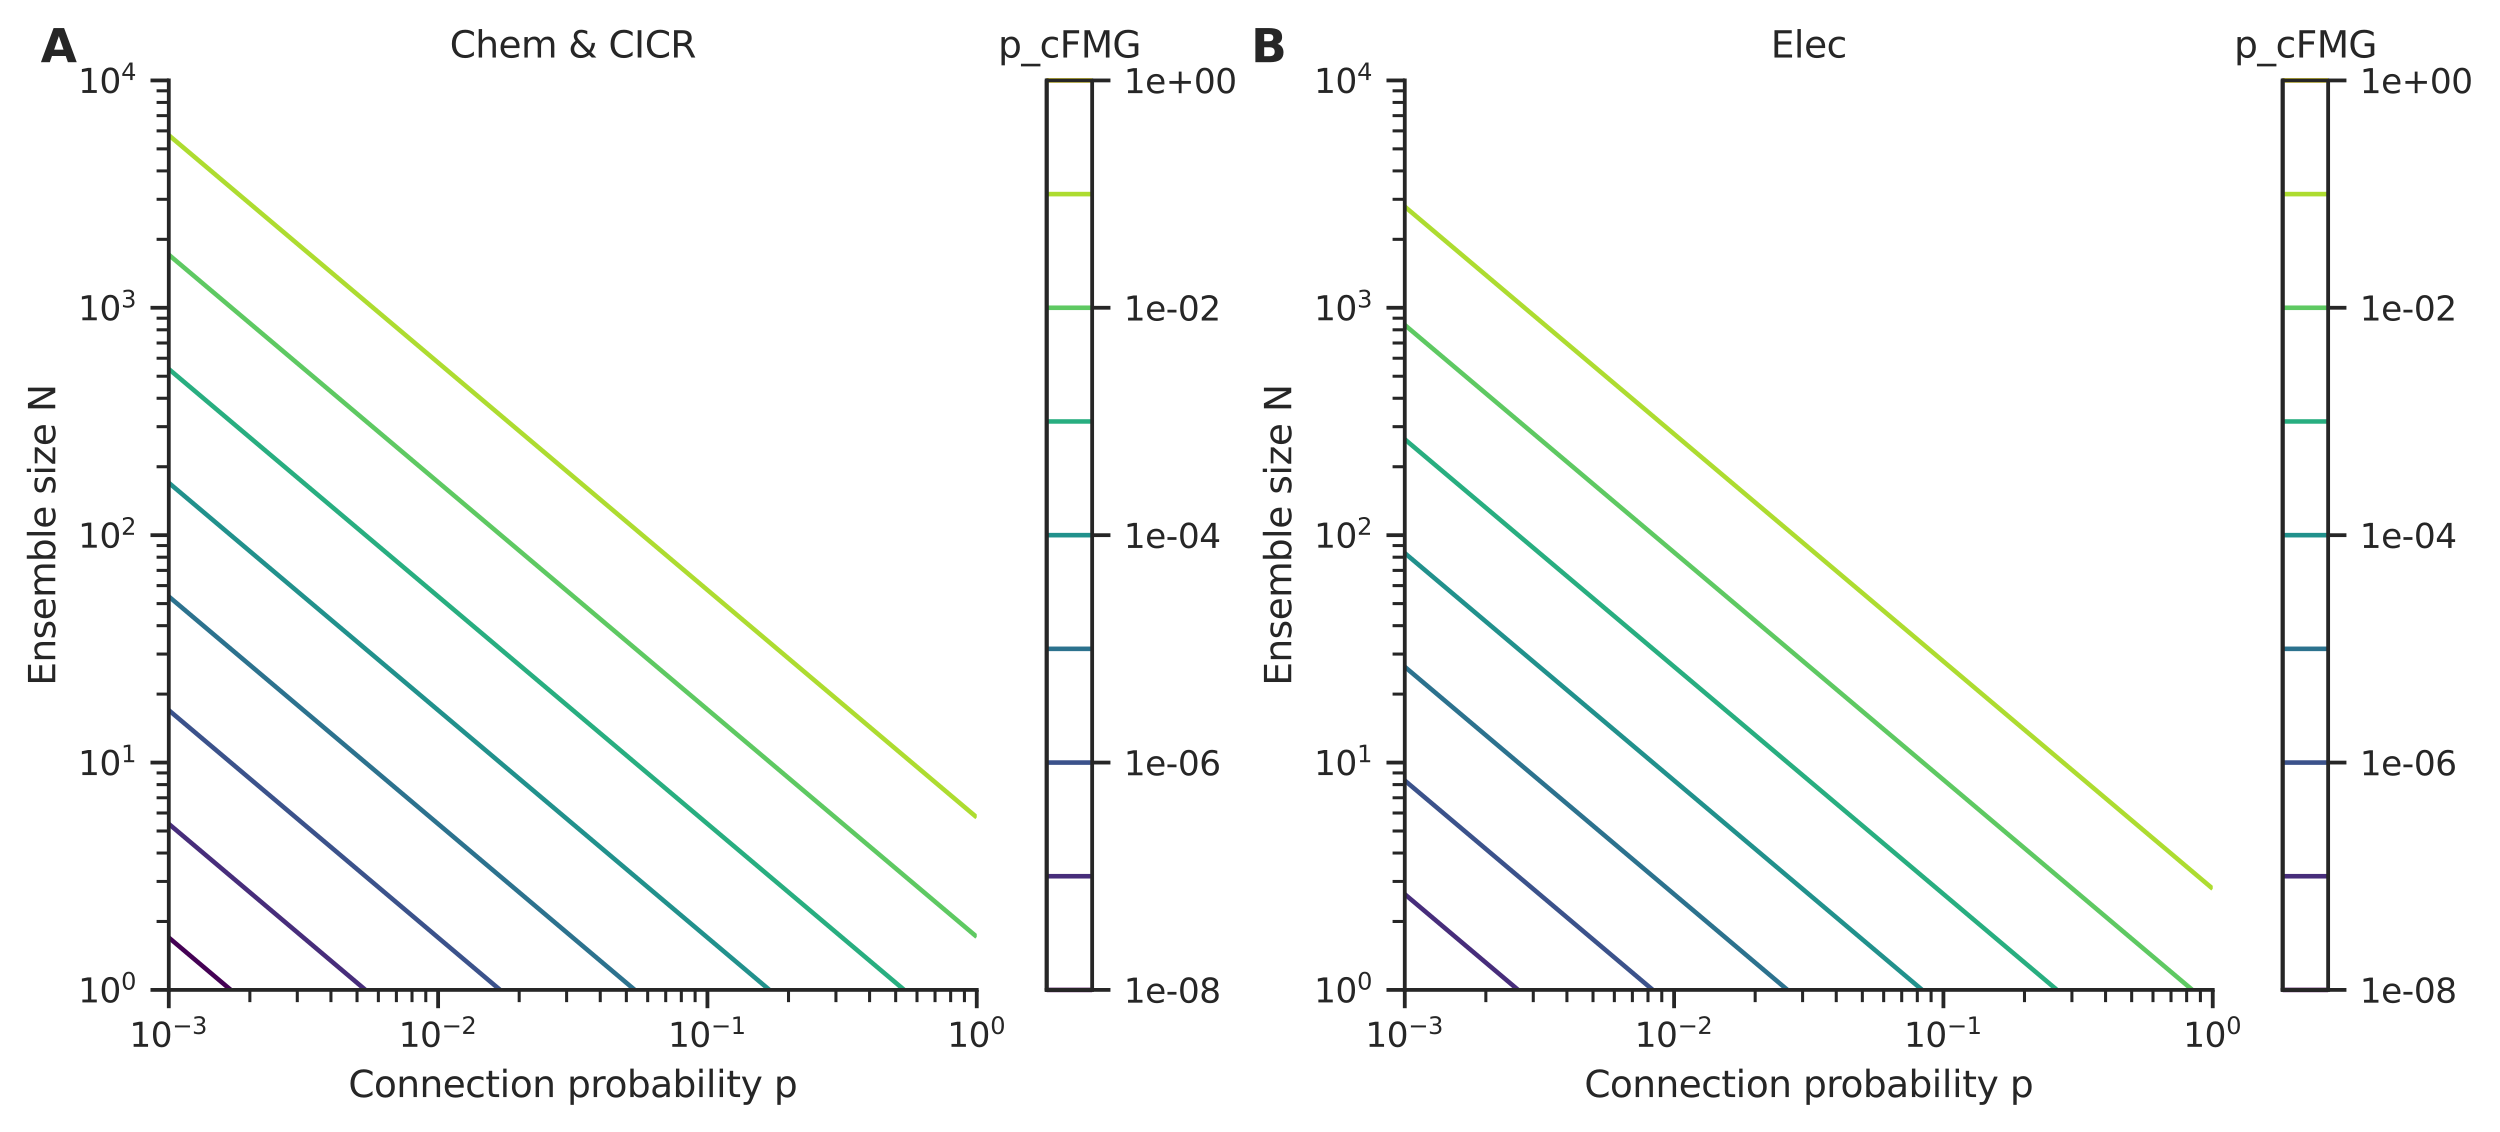 <?xml version="1.0" encoding="utf-8" standalone="no"?>
<!DOCTYPE svg PUBLIC "-//W3C//DTD SVG 1.1//EN"
  "http://www.w3.org/Graphics/SVG/1.1/DTD/svg11.dtd">
<svg xmlns:xlink="http://www.w3.org/1999/xlink" width="655.833pt" height="296.998pt" viewBox="0 0 655.833 296.998" xmlns="http://www.w3.org/2000/svg" version="1.1">
 <defs>
  <style type="text/css">*{stroke-linejoin: round; stroke-linecap: butt}</style>
 </defs>
 <g id="figure_1">
  <g id="patch_1">
   <path d="M 0 296.998 
L 655.833 296.998 
L 655.833 0 
L 0 0 
z
" style="fill: #ffffff"/>
  </g>
  <g id="axes_1">
   <g id="patch_2">
    <path d="M 44.279 259.69 
L 256.235 259.69 
L 256.235 21.093 
L 44.279 21.093 
z
" style="fill: #ffffff"/>
   </g>
   <g id="matplotlib.axis_1">
    <g id="xtick_1">
     <g id="line2d_1">
      <defs>
       <path id="m39e47f1505" d="M 0 0 
L 0 4.8 
" style="stroke: #262626"/>
      </defs>
      <g>
       <use xlink:href="#m39e47f1505" x="44.279" y="259.69" style="fill: #262626; stroke: #262626"/>
      </g>
     </g>
     <g id="text_1">
      <!-- $\mathdefault{10^{-3}}$ -->
      <g style="fill: #262626" transform="translate(33.939 274.677) scale(0.088 -0.088)">
       <defs>
        <path id="DejaVuSans-31" d="M 794 531 
L 1825 531 
L 1825 4091 
L 703 3866 
L 703 4441 
L 1819 4666 
L 2450 4666 
L 2450 531 
L 3481 531 
L 3481 0 
L 794 0 
L 794 531 
z
" transform="scale(0.016)"/>
        <path id="DejaVuSans-30" d="M 2034 4250 
Q 1547 4250 1301 3770 
Q 1056 3291 1056 2328 
Q 1056 1369 1301 889 
Q 1547 409 2034 409 
Q 2525 409 2770 889 
Q 3016 1369 3016 2328 
Q 3016 3291 2770 3770 
Q 2525 4250 2034 4250 
z
M 2034 4750 
Q 2819 4750 3233 4129 
Q 3647 3509 3647 2328 
Q 3647 1150 3233 529 
Q 2819 -91 2034 -91 
Q 1250 -91 836 529 
Q 422 1150 422 2328 
Q 422 3509 836 4129 
Q 1250 4750 2034 4750 
z
" transform="scale(0.016)"/>
        <path id="DejaVuSans-2212" d="M 678 2272 
L 4684 2272 
L 4684 1741 
L 678 1741 
L 678 2272 
z
" transform="scale(0.016)"/>
        <path id="DejaVuSans-33" d="M 2597 2516 
Q 3050 2419 3304 2112 
Q 3559 1806 3559 1356 
Q 3559 666 3084 287 
Q 2609 -91 1734 -91 
Q 1441 -91 1130 -33 
Q 819 25 488 141 
L 488 750 
Q 750 597 1062 519 
Q 1375 441 1716 441 
Q 2309 441 2620 675 
Q 2931 909 2931 1356 
Q 2931 1769 2642 2001 
Q 2353 2234 1838 2234 
L 1294 2234 
L 1294 2753 
L 1863 2753 
Q 2328 2753 2575 2939 
Q 2822 3125 2822 3475 
Q 2822 3834 2567 4026 
Q 2313 4219 1838 4219 
Q 1578 4219 1281 4162 
Q 984 4106 628 3988 
L 628 4550 
Q 988 4650 1302 4700 
Q 1616 4750 1894 4750 
Q 2613 4750 3031 4423 
Q 3450 4097 3450 3541 
Q 3450 3153 3228 2886 
Q 3006 2619 2597 2516 
z
" transform="scale(0.016)"/>
       </defs>
       <use xlink:href="#DejaVuSans-31" transform="translate(0 0.766)"/>
       <use xlink:href="#DejaVuSans-30" transform="translate(63.623 0.766)"/>
       <use xlink:href="#DejaVuSans-2212" transform="translate(128.203 39.047) scale(0.7)"/>
       <use xlink:href="#DejaVuSans-33" transform="translate(186.855 39.047) scale(0.7)"/>
      </g>
     </g>
    </g>
    <g id="xtick_2">
     <g id="line2d_2">
      <g>
       <use xlink:href="#m39e47f1505" x="114.931" y="259.69" style="fill: #262626; stroke: #262626"/>
      </g>
     </g>
     <g id="text_2">
      <!-- $\mathdefault{10^{-2}}$ -->
      <g style="fill: #262626" transform="translate(104.591 274.677) scale(0.088 -0.088)">
       <defs>
        <path id="DejaVuSans-32" d="M 1228 531 
L 3431 531 
L 3431 0 
L 469 0 
L 469 531 
Q 828 903 1448 1529 
Q 2069 2156 2228 2338 
Q 2531 2678 2651 2914 
Q 2772 3150 2772 3378 
Q 2772 3750 2511 3984 
Q 2250 4219 1831 4219 
Q 1534 4219 1204 4116 
Q 875 4013 500 3803 
L 500 4441 
Q 881 4594 1212 4672 
Q 1544 4750 1819 4750 
Q 2544 4750 2975 4387 
Q 3406 4025 3406 3419 
Q 3406 3131 3298 2873 
Q 3191 2616 2906 2266 
Q 2828 2175 2409 1742 
Q 1991 1309 1228 531 
z
" transform="scale(0.016)"/>
       </defs>
       <use xlink:href="#DejaVuSans-31" transform="translate(0 0.766)"/>
       <use xlink:href="#DejaVuSans-30" transform="translate(63.623 0.766)"/>
       <use xlink:href="#DejaVuSans-2212" transform="translate(128.203 39.047) scale(0.7)"/>
       <use xlink:href="#DejaVuSans-32" transform="translate(186.855 39.047) scale(0.7)"/>
      </g>
     </g>
    </g>
    <g id="xtick_3">
     <g id="line2d_3">
      <g>
       <use xlink:href="#m39e47f1505" x="185.583" y="259.69" style="fill: #262626; stroke: #262626"/>
      </g>
     </g>
     <g id="text_3">
      <!-- $\mathdefault{10^{-1}}$ -->
      <g style="fill: #262626" transform="translate(175.243 274.677) scale(0.088 -0.088)">
       <use xlink:href="#DejaVuSans-31" transform="translate(0 0.684)"/>
       <use xlink:href="#DejaVuSans-30" transform="translate(63.623 0.684)"/>
       <use xlink:href="#DejaVuSans-2212" transform="translate(128.203 38.966) scale(0.7)"/>
       <use xlink:href="#DejaVuSans-31" transform="translate(186.855 38.966) scale(0.7)"/>
      </g>
     </g>
    </g>
    <g id="xtick_4">
     <g id="line2d_4">
      <g>
       <use xlink:href="#m39e47f1505" x="256.235" y="259.69" style="fill: #262626; stroke: #262626"/>
      </g>
     </g>
     <g id="text_4">
      <!-- $\mathdefault{10^{0}}$ -->
      <g style="fill: #262626" transform="translate(248.491 274.677) scale(0.088 -0.088)">
       <use xlink:href="#DejaVuSans-31" transform="translate(0 0.766)"/>
       <use xlink:href="#DejaVuSans-30" transform="translate(63.623 0.766)"/>
       <use xlink:href="#DejaVuSans-30" transform="translate(128.203 39.047) scale(0.7)"/>
      </g>
     </g>
    </g>
    <g id="xtick_5">
     <g id="line2d_5">
      <defs>
       <path id="m0fd12f20f3" d="M 0 0 
L 0 3.2 
" style="stroke: #262626; stroke-width: 0.8"/>
      </defs>
      <g>
       <use xlink:href="#m0fd12f20f3" x="65.547" y="259.69" style="fill: #262626; stroke: #262626; stroke-width: 0.8"/>
      </g>
     </g>
    </g>
    <g id="xtick_6">
     <g id="line2d_6">
      <g>
       <use xlink:href="#m0fd12f20f3" x="77.989" y="259.69" style="fill: #262626; stroke: #262626; stroke-width: 0.8"/>
      </g>
     </g>
    </g>
    <g id="xtick_7">
     <g id="line2d_7">
      <g>
       <use xlink:href="#m0fd12f20f3" x="86.816" y="259.69" style="fill: #262626; stroke: #262626; stroke-width: 0.8"/>
      </g>
     </g>
    </g>
    <g id="xtick_8">
     <g id="line2d_8">
      <g>
       <use xlink:href="#m0fd12f20f3" x="93.663" y="259.69" style="fill: #262626; stroke: #262626; stroke-width: 0.8"/>
      </g>
     </g>
    </g>
    <g id="xtick_9">
     <g id="line2d_9">
      <g>
       <use xlink:href="#m0fd12f20f3" x="99.257" y="259.69" style="fill: #262626; stroke: #262626; stroke-width: 0.8"/>
      </g>
     </g>
    </g>
    <g id="xtick_10">
     <g id="line2d_10">
      <g>
       <use xlink:href="#m0fd12f20f3" x="103.987" y="259.69" style="fill: #262626; stroke: #262626; stroke-width: 0.8"/>
      </g>
     </g>
    </g>
    <g id="xtick_11">
     <g id="line2d_11">
      <g>
       <use xlink:href="#m0fd12f20f3" x="108.084" y="259.69" style="fill: #262626; stroke: #262626; stroke-width: 0.8"/>
      </g>
     </g>
    </g>
    <g id="xtick_12">
     <g id="line2d_12">
      <g>
       <use xlink:href="#m0fd12f20f3" x="111.698" y="259.69" style="fill: #262626; stroke: #262626; stroke-width: 0.8"/>
      </g>
     </g>
    </g>
    <g id="xtick_13">
     <g id="line2d_13">
      <g>
       <use xlink:href="#m0fd12f20f3" x="136.2" y="259.69" style="fill: #262626; stroke: #262626; stroke-width: 0.8"/>
      </g>
     </g>
    </g>
    <g id="xtick_14">
     <g id="line2d_14">
      <g>
       <use xlink:href="#m0fd12f20f3" x="148.641" y="259.69" style="fill: #262626; stroke: #262626; stroke-width: 0.8"/>
      </g>
     </g>
    </g>
    <g id="xtick_15">
     <g id="line2d_15">
      <g>
       <use xlink:href="#m0fd12f20f3" x="157.468" y="259.69" style="fill: #262626; stroke: #262626; stroke-width: 0.8"/>
      </g>
     </g>
    </g>
    <g id="xtick_16">
     <g id="line2d_16">
      <g>
       <use xlink:href="#m0fd12f20f3" x="164.315" y="259.69" style="fill: #262626; stroke: #262626; stroke-width: 0.8"/>
      </g>
     </g>
    </g>
    <g id="xtick_17">
     <g id="line2d_17">
      <g>
       <use xlink:href="#m0fd12f20f3" x="169.909" y="259.69" style="fill: #262626; stroke: #262626; stroke-width: 0.8"/>
      </g>
     </g>
    </g>
    <g id="xtick_18">
     <g id="line2d_18">
      <g>
       <use xlink:href="#m0fd12f20f3" x="174.639" y="259.69" style="fill: #262626; stroke: #262626; stroke-width: 0.8"/>
      </g>
     </g>
    </g>
    <g id="xtick_19">
     <g id="line2d_19">
      <g>
       <use xlink:href="#m0fd12f20f3" x="178.736" y="259.69" style="fill: #262626; stroke: #262626; stroke-width: 0.8"/>
      </g>
     </g>
    </g>
    <g id="xtick_20">
     <g id="line2d_20">
      <g>
       <use xlink:href="#m0fd12f20f3" x="182.35" y="259.69" style="fill: #262626; stroke: #262626; stroke-width: 0.8"/>
      </g>
     </g>
    </g>
    <g id="xtick_21">
     <g id="line2d_21">
      <g>
       <use xlink:href="#m0fd12f20f3" x="206.852" y="259.69" style="fill: #262626; stroke: #262626; stroke-width: 0.8"/>
      </g>
     </g>
    </g>
    <g id="xtick_22">
     <g id="line2d_22">
      <g>
       <use xlink:href="#m0fd12f20f3" x="219.293" y="259.69" style="fill: #262626; stroke: #262626; stroke-width: 0.8"/>
      </g>
     </g>
    </g>
    <g id="xtick_23">
     <g id="line2d_23">
      <g>
       <use xlink:href="#m0fd12f20f3" x="228.12" y="259.69" style="fill: #262626; stroke: #262626; stroke-width: 0.8"/>
      </g>
     </g>
    </g>
    <g id="xtick_24">
     <g id="line2d_24">
      <g>
       <use xlink:href="#m0fd12f20f3" x="234.967" y="259.69" style="fill: #262626; stroke: #262626; stroke-width: 0.8"/>
      </g>
     </g>
    </g>
    <g id="xtick_25">
     <g id="line2d_25">
      <g>
       <use xlink:href="#m0fd12f20f3" x="240.561" y="259.69" style="fill: #262626; stroke: #262626; stroke-width: 0.8"/>
      </g>
     </g>
    </g>
    <g id="xtick_26">
     <g id="line2d_26">
      <g>
       <use xlink:href="#m0fd12f20f3" x="245.291" y="259.69" style="fill: #262626; stroke: #262626; stroke-width: 0.8"/>
      </g>
     </g>
    </g>
    <g id="xtick_27">
     <g id="line2d_27">
      <g>
       <use xlink:href="#m0fd12f20f3" x="249.389" y="259.69" style="fill: #262626; stroke: #262626; stroke-width: 0.8"/>
      </g>
     </g>
    </g>
    <g id="xtick_28">
     <g id="line2d_28">
      <g>
       <use xlink:href="#m0fd12f20f3" x="253.003" y="259.69" style="fill: #262626; stroke: #262626; stroke-width: 0.8"/>
      </g>
     </g>
    </g>
    <g id="text_5">
     <!-- Connection probability p -->
     <g style="fill: #262626" transform="translate(91.39 287.801) scale(0.096 -0.096)">
      <defs>
       <path id="DejaVuSans-43" d="M 4122 4306 
L 4122 3641 
Q 3803 3938 3442 4084 
Q 3081 4231 2675 4231 
Q 1875 4231 1450 3742 
Q 1025 3253 1025 2328 
Q 1025 1406 1450 917 
Q 1875 428 2675 428 
Q 3081 428 3442 575 
Q 3803 722 4122 1019 
L 4122 359 
Q 3791 134 3420 21 
Q 3050 -91 2638 -91 
Q 1578 -91 968 557 
Q 359 1206 359 2328 
Q 359 3453 968 4101 
Q 1578 4750 2638 4750 
Q 3056 4750 3426 4639 
Q 3797 4528 4122 4306 
z
" transform="scale(0.016)"/>
       <path id="DejaVuSans-6f" d="M 1959 3097 
Q 1497 3097 1228 2736 
Q 959 2375 959 1747 
Q 959 1119 1226 758 
Q 1494 397 1959 397 
Q 2419 397 2687 759 
Q 2956 1122 2956 1747 
Q 2956 2369 2687 2733 
Q 2419 3097 1959 3097 
z
M 1959 3584 
Q 2709 3584 3137 3096 
Q 3566 2609 3566 1747 
Q 3566 888 3137 398 
Q 2709 -91 1959 -91 
Q 1206 -91 779 398 
Q 353 888 353 1747 
Q 353 2609 779 3096 
Q 1206 3584 1959 3584 
z
" transform="scale(0.016)"/>
       <path id="DejaVuSans-6e" d="M 3513 2113 
L 3513 0 
L 2938 0 
L 2938 2094 
Q 2938 2591 2744 2837 
Q 2550 3084 2163 3084 
Q 1697 3084 1428 2787 
Q 1159 2491 1159 1978 
L 1159 0 
L 581 0 
L 581 3500 
L 1159 3500 
L 1159 2956 
Q 1366 3272 1645 3428 
Q 1925 3584 2291 3584 
Q 2894 3584 3203 3211 
Q 3513 2838 3513 2113 
z
" transform="scale(0.016)"/>
       <path id="DejaVuSans-65" d="M 3597 1894 
L 3597 1613 
L 953 1613 
Q 991 1019 1311 708 
Q 1631 397 2203 397 
Q 2534 397 2845 478 
Q 3156 559 3463 722 
L 3463 178 
Q 3153 47 2828 -22 
Q 2503 -91 2169 -91 
Q 1331 -91 842 396 
Q 353 884 353 1716 
Q 353 2575 817 3079 
Q 1281 3584 2069 3584 
Q 2775 3584 3186 3129 
Q 3597 2675 3597 1894 
z
M 3022 2063 
Q 3016 2534 2758 2815 
Q 2500 3097 2075 3097 
Q 1594 3097 1305 2825 
Q 1016 2553 972 2059 
L 3022 2063 
z
" transform="scale(0.016)"/>
       <path id="DejaVuSans-63" d="M 3122 3366 
L 3122 2828 
Q 2878 2963 2633 3030 
Q 2388 3097 2138 3097 
Q 1578 3097 1268 2742 
Q 959 2388 959 1747 
Q 959 1106 1268 751 
Q 1578 397 2138 397 
Q 2388 397 2633 464 
Q 2878 531 3122 666 
L 3122 134 
Q 2881 22 2623 -34 
Q 2366 -91 2075 -91 
Q 1284 -91 818 406 
Q 353 903 353 1747 
Q 353 2603 823 3093 
Q 1294 3584 2113 3584 
Q 2378 3584 2631 3529 
Q 2884 3475 3122 3366 
z
" transform="scale(0.016)"/>
       <path id="DejaVuSans-74" d="M 1172 4494 
L 1172 3500 
L 2356 3500 
L 2356 3053 
L 1172 3053 
L 1172 1153 
Q 1172 725 1289 603 
Q 1406 481 1766 481 
L 2356 481 
L 2356 0 
L 1766 0 
Q 1100 0 847 248 
Q 594 497 594 1153 
L 594 3053 
L 172 3053 
L 172 3500 
L 594 3500 
L 594 4494 
L 1172 4494 
z
" transform="scale(0.016)"/>
       <path id="DejaVuSans-69" d="M 603 3500 
L 1178 3500 
L 1178 0 
L 603 0 
L 603 3500 
z
M 603 4863 
L 1178 4863 
L 1178 4134 
L 603 4134 
L 603 4863 
z
" transform="scale(0.016)"/>
       <path id="DejaVuSans-20" transform="scale(0.016)"/>
       <path id="DejaVuSans-70" d="M 1159 525 
L 1159 -1331 
L 581 -1331 
L 581 3500 
L 1159 3500 
L 1159 2969 
Q 1341 3281 1617 3432 
Q 1894 3584 2278 3584 
Q 2916 3584 3314 3078 
Q 3713 2572 3713 1747 
Q 3713 922 3314 415 
Q 2916 -91 2278 -91 
Q 1894 -91 1617 61 
Q 1341 213 1159 525 
z
M 3116 1747 
Q 3116 2381 2855 2742 
Q 2594 3103 2138 3103 
Q 1681 3103 1420 2742 
Q 1159 2381 1159 1747 
Q 1159 1113 1420 752 
Q 1681 391 2138 391 
Q 2594 391 2855 752 
Q 3116 1113 3116 1747 
z
" transform="scale(0.016)"/>
       <path id="DejaVuSans-72" d="M 2631 2963 
Q 2534 3019 2420 3045 
Q 2306 3072 2169 3072 
Q 1681 3072 1420 2755 
Q 1159 2438 1159 1844 
L 1159 0 
L 581 0 
L 581 3500 
L 1159 3500 
L 1159 2956 
Q 1341 3275 1631 3429 
Q 1922 3584 2338 3584 
Q 2397 3584 2469 3576 
Q 2541 3569 2628 3553 
L 2631 2963 
z
" transform="scale(0.016)"/>
       <path id="DejaVuSans-62" d="M 3116 1747 
Q 3116 2381 2855 2742 
Q 2594 3103 2138 3103 
Q 1681 3103 1420 2742 
Q 1159 2381 1159 1747 
Q 1159 1113 1420 752 
Q 1681 391 2138 391 
Q 2594 391 2855 752 
Q 3116 1113 3116 1747 
z
M 1159 2969 
Q 1341 3281 1617 3432 
Q 1894 3584 2278 3584 
Q 2916 3584 3314 3078 
Q 3713 2572 3713 1747 
Q 3713 922 3314 415 
Q 2916 -91 2278 -91 
Q 1894 -91 1617 61 
Q 1341 213 1159 525 
L 1159 0 
L 581 0 
L 581 4863 
L 1159 4863 
L 1159 2969 
z
" transform="scale(0.016)"/>
       <path id="DejaVuSans-61" d="M 2194 1759 
Q 1497 1759 1228 1600 
Q 959 1441 959 1056 
Q 959 750 1161 570 
Q 1363 391 1709 391 
Q 2188 391 2477 730 
Q 2766 1069 2766 1631 
L 2766 1759 
L 2194 1759 
z
M 3341 1997 
L 3341 0 
L 2766 0 
L 2766 531 
Q 2569 213 2275 61 
Q 1981 -91 1556 -91 
Q 1019 -91 701 211 
Q 384 513 384 1019 
Q 384 1609 779 1909 
Q 1175 2209 1959 2209 
L 2766 2209 
L 2766 2266 
Q 2766 2663 2505 2880 
Q 2244 3097 1772 3097 
Q 1472 3097 1187 3025 
Q 903 2953 641 2809 
L 641 3341 
Q 956 3463 1253 3523 
Q 1550 3584 1831 3584 
Q 2591 3584 2966 3190 
Q 3341 2797 3341 1997 
z
" transform="scale(0.016)"/>
       <path id="DejaVuSans-6c" d="M 603 4863 
L 1178 4863 
L 1178 0 
L 603 0 
L 603 4863 
z
" transform="scale(0.016)"/>
       <path id="DejaVuSans-79" d="M 2059 -325 
Q 1816 -950 1584 -1140 
Q 1353 -1331 966 -1331 
L 506 -1331 
L 506 -850 
L 844 -850 
Q 1081 -850 1212 -737 
Q 1344 -625 1503 -206 
L 1606 56 
L 191 3500 
L 800 3500 
L 1894 763 
L 2988 3500 
L 3597 3500 
L 2059 -325 
z
" transform="scale(0.016)"/>
      </defs>
      <use xlink:href="#DejaVuSans-43"/>
      <use xlink:href="#DejaVuSans-6f" x="69.824"/>
      <use xlink:href="#DejaVuSans-6e" x="131.006"/>
      <use xlink:href="#DejaVuSans-6e" x="194.385"/>
      <use xlink:href="#DejaVuSans-65" x="257.764"/>
      <use xlink:href="#DejaVuSans-63" x="319.287"/>
      <use xlink:href="#DejaVuSans-74" x="374.268"/>
      <use xlink:href="#DejaVuSans-69" x="413.477"/>
      <use xlink:href="#DejaVuSans-6f" x="441.26"/>
      <use xlink:href="#DejaVuSans-6e" x="502.441"/>
      <use xlink:href="#DejaVuSans-20" x="565.82"/>
      <use xlink:href="#DejaVuSans-70" x="597.607"/>
      <use xlink:href="#DejaVuSans-72" x="661.084"/>
      <use xlink:href="#DejaVuSans-6f" x="699.947"/>
      <use xlink:href="#DejaVuSans-62" x="761.129"/>
      <use xlink:href="#DejaVuSans-61" x="824.605"/>
      <use xlink:href="#DejaVuSans-62" x="885.885"/>
      <use xlink:href="#DejaVuSans-69" x="949.361"/>
      <use xlink:href="#DejaVuSans-6c" x="977.145"/>
      <use xlink:href="#DejaVuSans-69" x="1004.928"/>
      <use xlink:href="#DejaVuSans-74" x="1032.711"/>
      <use xlink:href="#DejaVuSans-79" x="1071.92"/>
      <use xlink:href="#DejaVuSans-20" x="1131.1"/>
      <use xlink:href="#DejaVuSans-70" x="1162.887"/>
     </g>
    </g>
   </g>
   <g id="matplotlib.axis_2">
    <g id="ytick_1">
     <g id="line2d_29">
      <defs>
       <path id="mb057c33db2" d="M 0 0 
L -4.8 0 
" style="stroke: #262626"/>
      </defs>
      <g>
       <use xlink:href="#mb057c33db2" x="44.279" y="259.69" style="fill: #262626; stroke: #262626"/>
      </g>
     </g>
     <g id="text_6">
      <!-- $\mathdefault{10^{0}}$ -->
      <g style="fill: #262626" transform="translate(20.491 263.033) scale(0.088 -0.088)">
       <use xlink:href="#DejaVuSans-31" transform="translate(0 0.766)"/>
       <use xlink:href="#DejaVuSans-30" transform="translate(63.623 0.766)"/>
       <use xlink:href="#DejaVuSans-30" transform="translate(128.203 39.047) scale(0.7)"/>
      </g>
     </g>
    </g>
    <g id="ytick_2">
     <g id="line2d_30">
      <g>
       <use xlink:href="#mb057c33db2" x="44.279" y="200.041" style="fill: #262626; stroke: #262626"/>
      </g>
     </g>
     <g id="text_7">
      <!-- $\mathdefault{10^{1}}$ -->
      <g style="fill: #262626" transform="translate(20.491 203.384) scale(0.088 -0.088)">
       <use xlink:href="#DejaVuSans-31" transform="translate(0 0.684)"/>
       <use xlink:href="#DejaVuSans-30" transform="translate(63.623 0.684)"/>
       <use xlink:href="#DejaVuSans-31" transform="translate(128.203 38.966) scale(0.7)"/>
      </g>
     </g>
    </g>
    <g id="ytick_3">
     <g id="line2d_31">
      <g>
       <use xlink:href="#mb057c33db2" x="44.279" y="140.392" style="fill: #262626; stroke: #262626"/>
      </g>
     </g>
     <g id="text_8">
      <!-- $\mathdefault{10^{2}}$ -->
      <g style="fill: #262626" transform="translate(20.491 143.735) scale(0.088 -0.088)">
       <use xlink:href="#DejaVuSans-31" transform="translate(0 0.766)"/>
       <use xlink:href="#DejaVuSans-30" transform="translate(63.623 0.766)"/>
       <use xlink:href="#DejaVuSans-32" transform="translate(128.203 39.047) scale(0.7)"/>
      </g>
     </g>
    </g>
    <g id="ytick_4">
     <g id="line2d_32">
      <g>
       <use xlink:href="#mb057c33db2" x="44.279" y="80.742" style="fill: #262626; stroke: #262626"/>
      </g>
     </g>
     <g id="text_9">
      <!-- $\mathdefault{10^{3}}$ -->
      <g style="fill: #262626" transform="translate(20.491 84.085) scale(0.088 -0.088)">
       <use xlink:href="#DejaVuSans-31" transform="translate(0 0.766)"/>
       <use xlink:href="#DejaVuSans-30" transform="translate(63.623 0.766)"/>
       <use xlink:href="#DejaVuSans-33" transform="translate(128.203 39.047) scale(0.7)"/>
      </g>
     </g>
    </g>
    <g id="ytick_5">
     <g id="line2d_33">
      <g>
       <use xlink:href="#mb057c33db2" x="44.279" y="21.093" style="fill: #262626; stroke: #262626"/>
      </g>
     </g>
     <g id="text_10">
      <!-- $\mathdefault{10^{4}}$ -->
      <g style="fill: #262626" transform="translate(20.491 24.436) scale(0.088 -0.088)">
       <defs>
        <path id="DejaVuSans-34" d="M 2419 4116 
L 825 1625 
L 2419 1625 
L 2419 4116 
z
M 2253 4666 
L 3047 4666 
L 3047 1625 
L 3713 1625 
L 3713 1100 
L 3047 1100 
L 3047 0 
L 2419 0 
L 2419 1100 
L 313 1100 
L 313 1709 
L 2253 4666 
z
" transform="scale(0.016)"/>
       </defs>
       <use xlink:href="#DejaVuSans-31" transform="translate(0 0.684)"/>
       <use xlink:href="#DejaVuSans-30" transform="translate(63.623 0.684)"/>
       <use xlink:href="#DejaVuSans-34" transform="translate(128.203 38.966) scale(0.7)"/>
      </g>
     </g>
    </g>
    <g id="ytick_6">
     <g id="line2d_34">
      <defs>
       <path id="me764afd1e8" d="M 0 0 
L -3.2 0 
" style="stroke: #262626; stroke-width: 0.8"/>
      </defs>
      <g>
       <use xlink:href="#me764afd1e8" x="44.279" y="241.734" style="fill: #262626; stroke: #262626; stroke-width: 0.8"/>
      </g>
     </g>
    </g>
    <g id="ytick_7">
     <g id="line2d_35">
      <g>
       <use xlink:href="#me764afd1e8" x="44.279" y="231.23" style="fill: #262626; stroke: #262626; stroke-width: 0.8"/>
      </g>
     </g>
    </g>
    <g id="ytick_8">
     <g id="line2d_36">
      <g>
       <use xlink:href="#me764afd1e8" x="44.279" y="223.778" style="fill: #262626; stroke: #262626; stroke-width: 0.8"/>
      </g>
     </g>
    </g>
    <g id="ytick_9">
     <g id="line2d_37">
      <g>
       <use xlink:href="#me764afd1e8" x="44.279" y="217.997" style="fill: #262626; stroke: #262626; stroke-width: 0.8"/>
      </g>
     </g>
    </g>
    <g id="ytick_10">
     <g id="line2d_38">
      <g>
       <use xlink:href="#me764afd1e8" x="44.279" y="213.274" style="fill: #262626; stroke: #262626; stroke-width: 0.8"/>
      </g>
     </g>
    </g>
    <g id="ytick_11">
     <g id="line2d_39">
      <g>
       <use xlink:href="#me764afd1e8" x="44.279" y="209.281" style="fill: #262626; stroke: #262626; stroke-width: 0.8"/>
      </g>
     </g>
    </g>
    <g id="ytick_12">
     <g id="line2d_40">
      <g>
       <use xlink:href="#me764afd1e8" x="44.279" y="205.821" style="fill: #262626; stroke: #262626; stroke-width: 0.8"/>
      </g>
     </g>
    </g>
    <g id="ytick_13">
     <g id="line2d_41">
      <g>
       <use xlink:href="#me764afd1e8" x="44.279" y="202.77" style="fill: #262626; stroke: #262626; stroke-width: 0.8"/>
      </g>
     </g>
    </g>
    <g id="ytick_14">
     <g id="line2d_42">
      <g>
       <use xlink:href="#me764afd1e8" x="44.279" y="182.085" style="fill: #262626; stroke: #262626; stroke-width: 0.8"/>
      </g>
     </g>
    </g>
    <g id="ytick_15">
     <g id="line2d_43">
      <g>
       <use xlink:href="#me764afd1e8" x="44.279" y="171.581" style="fill: #262626; stroke: #262626; stroke-width: 0.8"/>
      </g>
     </g>
    </g>
    <g id="ytick_16">
     <g id="line2d_44">
      <g>
       <use xlink:href="#me764afd1e8" x="44.279" y="164.128" style="fill: #262626; stroke: #262626; stroke-width: 0.8"/>
      </g>
     </g>
    </g>
    <g id="ytick_17">
     <g id="line2d_45">
      <g>
       <use xlink:href="#me764afd1e8" x="44.279" y="158.348" style="fill: #262626; stroke: #262626; stroke-width: 0.8"/>
      </g>
     </g>
    </g>
    <g id="ytick_18">
     <g id="line2d_46">
      <g>
       <use xlink:href="#me764afd1e8" x="44.279" y="153.625" style="fill: #262626; stroke: #262626; stroke-width: 0.8"/>
      </g>
     </g>
    </g>
    <g id="ytick_19">
     <g id="line2d_47">
      <g>
       <use xlink:href="#me764afd1e8" x="44.279" y="149.631" style="fill: #262626; stroke: #262626; stroke-width: 0.8"/>
      </g>
     </g>
    </g>
    <g id="ytick_20">
     <g id="line2d_48">
      <g>
       <use xlink:href="#me764afd1e8" x="44.279" y="146.172" style="fill: #262626; stroke: #262626; stroke-width: 0.8"/>
      </g>
     </g>
    </g>
    <g id="ytick_21">
     <g id="line2d_49">
      <g>
       <use xlink:href="#me764afd1e8" x="44.279" y="143.121" style="fill: #262626; stroke: #262626; stroke-width: 0.8"/>
      </g>
     </g>
    </g>
    <g id="ytick_22">
     <g id="line2d_50">
      <g>
       <use xlink:href="#me764afd1e8" x="44.279" y="122.435" style="fill: #262626; stroke: #262626; stroke-width: 0.8"/>
      </g>
     </g>
    </g>
    <g id="ytick_23">
     <g id="line2d_51">
      <g>
       <use xlink:href="#me764afd1e8" x="44.279" y="111.932" style="fill: #262626; stroke: #262626; stroke-width: 0.8"/>
      </g>
     </g>
    </g>
    <g id="ytick_24">
     <g id="line2d_52">
      <g>
       <use xlink:href="#me764afd1e8" x="44.279" y="104.479" style="fill: #262626; stroke: #262626; stroke-width: 0.8"/>
      </g>
     </g>
    </g>
    <g id="ytick_25">
     <g id="line2d_53">
      <g>
       <use xlink:href="#me764afd1e8" x="44.279" y="98.698" style="fill: #262626; stroke: #262626; stroke-width: 0.8"/>
      </g>
     </g>
    </g>
    <g id="ytick_26">
     <g id="line2d_54">
      <g>
       <use xlink:href="#me764afd1e8" x="44.279" y="93.975" style="fill: #262626; stroke: #262626; stroke-width: 0.8"/>
      </g>
     </g>
    </g>
    <g id="ytick_27">
     <g id="line2d_55">
      <g>
       <use xlink:href="#me764afd1e8" x="44.279" y="89.982" style="fill: #262626; stroke: #262626; stroke-width: 0.8"/>
      </g>
     </g>
    </g>
    <g id="ytick_28">
     <g id="line2d_56">
      <g>
       <use xlink:href="#me764afd1e8" x="44.279" y="86.523" style="fill: #262626; stroke: #262626; stroke-width: 0.8"/>
      </g>
     </g>
    </g>
    <g id="ytick_29">
     <g id="line2d_57">
      <g>
       <use xlink:href="#me764afd1e8" x="44.279" y="83.472" style="fill: #262626; stroke: #262626; stroke-width: 0.8"/>
      </g>
     </g>
    </g>
    <g id="ytick_30">
     <g id="line2d_58">
      <g>
       <use xlink:href="#me764afd1e8" x="44.279" y="62.786" style="fill: #262626; stroke: #262626; stroke-width: 0.8"/>
      </g>
     </g>
    </g>
    <g id="ytick_31">
     <g id="line2d_59">
      <g>
       <use xlink:href="#me764afd1e8" x="44.279" y="52.282" style="fill: #262626; stroke: #262626; stroke-width: 0.8"/>
      </g>
     </g>
    </g>
    <g id="ytick_32">
     <g id="line2d_60">
      <g>
       <use xlink:href="#me764afd1e8" x="44.279" y="44.83" style="fill: #262626; stroke: #262626; stroke-width: 0.8"/>
      </g>
     </g>
    </g>
    <g id="ytick_33">
     <g id="line2d_61">
      <g>
       <use xlink:href="#me764afd1e8" x="44.279" y="39.049" style="fill: #262626; stroke: #262626; stroke-width: 0.8"/>
      </g>
     </g>
    </g>
    <g id="ytick_34">
     <g id="line2d_62">
      <g>
       <use xlink:href="#me764afd1e8" x="44.279" y="34.326" style="fill: #262626; stroke: #262626; stroke-width: 0.8"/>
      </g>
     </g>
    </g>
    <g id="ytick_35">
     <g id="line2d_63">
      <g>
       <use xlink:href="#me764afd1e8" x="44.279" y="30.333" style="fill: #262626; stroke: #262626; stroke-width: 0.8"/>
      </g>
     </g>
    </g>
    <g id="ytick_36">
     <g id="line2d_64">
      <g>
       <use xlink:href="#me764afd1e8" x="44.279" y="26.873" style="fill: #262626; stroke: #262626; stroke-width: 0.8"/>
      </g>
     </g>
    </g>
    <g id="ytick_37">
     <g id="line2d_65">
      <g>
       <use xlink:href="#me764afd1e8" x="44.279" y="23.822" style="fill: #262626; stroke: #262626; stroke-width: 0.8"/>
      </g>
     </g>
    </g>
    <g id="text_11">
     <!-- Ensemble size N -->
     <g style="fill: #262626" transform="translate(14.495 179.879) rotate(-90) scale(0.096 -0.096)">
      <defs>
       <path id="DejaVuSans-45" d="M 628 4666 
L 3578 4666 
L 3578 4134 
L 1259 4134 
L 1259 2753 
L 3481 2753 
L 3481 2222 
L 1259 2222 
L 1259 531 
L 3634 531 
L 3634 0 
L 628 0 
L 628 4666 
z
" transform="scale(0.016)"/>
       <path id="DejaVuSans-73" d="M 2834 3397 
L 2834 2853 
Q 2591 2978 2328 3040 
Q 2066 3103 1784 3103 
Q 1356 3103 1142 2972 
Q 928 2841 928 2578 
Q 928 2378 1081 2264 
Q 1234 2150 1697 2047 
L 1894 2003 
Q 2506 1872 2764 1633 
Q 3022 1394 3022 966 
Q 3022 478 2636 193 
Q 2250 -91 1575 -91 
Q 1294 -91 989 -36 
Q 684 19 347 128 
L 347 722 
Q 666 556 975 473 
Q 1284 391 1588 391 
Q 1994 391 2212 530 
Q 2431 669 2431 922 
Q 2431 1156 2273 1281 
Q 2116 1406 1581 1522 
L 1381 1569 
Q 847 1681 609 1914 
Q 372 2147 372 2553 
Q 372 3047 722 3315 
Q 1072 3584 1716 3584 
Q 2034 3584 2315 3537 
Q 2597 3491 2834 3397 
z
" transform="scale(0.016)"/>
       <path id="DejaVuSans-6d" d="M 3328 2828 
Q 3544 3216 3844 3400 
Q 4144 3584 4550 3584 
Q 5097 3584 5394 3201 
Q 5691 2819 5691 2113 
L 5691 0 
L 5113 0 
L 5113 2094 
Q 5113 2597 4934 2840 
Q 4756 3084 4391 3084 
Q 3944 3084 3684 2787 
Q 3425 2491 3425 1978 
L 3425 0 
L 2847 0 
L 2847 2094 
Q 2847 2600 2669 2842 
Q 2491 3084 2119 3084 
Q 1678 3084 1418 2786 
Q 1159 2488 1159 1978 
L 1159 0 
L 581 0 
L 581 3500 
L 1159 3500 
L 1159 2956 
Q 1356 3278 1631 3431 
Q 1906 3584 2284 3584 
Q 2666 3584 2933 3390 
Q 3200 3197 3328 2828 
z
" transform="scale(0.016)"/>
       <path id="DejaVuSans-7a" d="M 353 3500 
L 3084 3500 
L 3084 2975 
L 922 459 
L 3084 459 
L 3084 0 
L 275 0 
L 275 525 
L 2438 3041 
L 353 3041 
L 353 3500 
z
" transform="scale(0.016)"/>
       <path id="DejaVuSans-4e" d="M 628 4666 
L 1478 4666 
L 3547 763 
L 3547 4666 
L 4159 4666 
L 4159 0 
L 3309 0 
L 1241 3903 
L 1241 0 
L 628 0 
L 628 4666 
z
" transform="scale(0.016)"/>
      </defs>
      <use xlink:href="#DejaVuSans-45"/>
      <use xlink:href="#DejaVuSans-6e" x="63.184"/>
      <use xlink:href="#DejaVuSans-73" x="126.562"/>
      <use xlink:href="#DejaVuSans-65" x="178.662"/>
      <use xlink:href="#DejaVuSans-6d" x="240.186"/>
      <use xlink:href="#DejaVuSans-62" x="337.598"/>
      <use xlink:href="#DejaVuSans-6c" x="401.074"/>
      <use xlink:href="#DejaVuSans-65" x="428.857"/>
      <use xlink:href="#DejaVuSans-20" x="490.381"/>
      <use xlink:href="#DejaVuSans-73" x="522.168"/>
      <use xlink:href="#DejaVuSans-69" x="574.268"/>
      <use xlink:href="#DejaVuSans-7a" x="602.051"/>
      <use xlink:href="#DejaVuSans-65" x="654.541"/>
      <use xlink:href="#DejaVuSans-20" x="716.064"/>
      <use xlink:href="#DejaVuSans-4e" x="747.852"/>
     </g>
    </g>
   </g>
   <g id="QuadContourSet_1">
    <path d="M 44.279 245.964 
L 60.536 259.69 
" clip-path="url(#pbabdf71242)" style="fill: none; stroke: #440154; stroke-width: 1.2"/>
    <path d="M 44.279 216.14 
L 60.537 229.865 
L 79.605 245.964 
L 95.863 259.69 
" clip-path="url(#pbabdf71242)" style="fill: none; stroke: #472d7b; stroke-width: 1.2"/>
    <path d="M 44.279 186.315 
L 60.537 200.041 
L 79.605 216.139 
L 95.863 229.865 
L 114.931 245.964 
L 131.189 259.69 
" clip-path="url(#pbabdf71242)" style="fill: none; stroke: #3b528b; stroke-width: 1.2"/>
    <path d="M 44.279 156.489 
L 60.538 170.216 
L 79.605 186.314 
L 95.864 200.041 
L 114.931 216.138 
L 131.19 229.865 
L 150.257 245.963 
L 166.516 259.69 
" clip-path="url(#pbabdf71242)" style="fill: none; stroke: #2c728e; stroke-width: 1.2"/>
    <path d="M 44.279 126.66 
L 60.543 140.392 
L 79.605 156.485 
L 95.869 170.216 
L 114.931 186.31 
L 131.195 200.041 
L 150.257 216.134 
L 166.521 229.865 
L 185.583 245.959 
L 201.847 259.69 
" clip-path="url(#pbabdf71242)" style="fill: none; stroke: #21918c; stroke-width: 1.2"/>
    <path d="M 44.279 96.813 
L 60.57 110.567 
L 79.605 126.638 
L 95.896 140.392 
L 114.931 156.462 
L 131.222 170.216 
L 150.257 186.287 
L 166.548 200.041 
L 185.583 216.112 
L 201.874 229.865 
L 220.909 245.936 
L 237.2 259.69 
" clip-path="url(#pbabdf71242)" style="fill: none; stroke: #28ae80; stroke-width: 1.2"/>
    <path d="M 44.279 66.822 
L 60.767 80.742 
L 79.605 96.646 
L 96.093 110.567 
L 114.931 126.471 
L 131.419 140.392 
L 150.257 156.296 
L 166.745 170.216 
L 185.583 186.12 
L 202.072 200.041 
L 220.909 215.945 
L 237.398 229.865 
L 256.235 245.77 
" clip-path="url(#pbabdf71242)" style="fill: none; stroke: #5ec962; stroke-width: 1.2"/>
    <path d="M 44.279 35.483 
L 62.56 50.918 
L 79.605 65.308 
L 97.886 80.742 
L 114.931 95.133 
L 133.212 110.567 
L 150.257 124.957 
L 168.538 140.392 
L 185.583 154.782 
L 203.864 170.216 
L 220.909 184.607 
L 239.19 200.041 
L 256.235 214.431 
" clip-path="url(#pbabdf71242)" style="fill: none; stroke: #addc30; stroke-width: 1.2"/>
    <path clip-path="url(#pbabdf71242)" style="fill: none; stroke: #fde725; stroke-width: 1.2"/>
   </g>
   <g id="patch_3">
    <path d="M 44.279 259.69 
L 44.279 21.093 
" style="fill: none; stroke: #262626; stroke-linejoin: miter; stroke-linecap: square"/>
   </g>
   <g id="patch_4">
    <path d="M 44.279 259.69 
L 256.235 259.69 
" style="fill: none; stroke: #262626; stroke-linejoin: miter; stroke-linecap: square"/>
   </g>
   <g id="text_12">
    <!-- Chem &amp; CICR -->
    <g style="fill: #262626" transform="translate(117.985 15.093) scale(0.096 -0.096)">
     <defs>
      <path id="DejaVuSans-68" d="M 3513 2113 
L 3513 0 
L 2938 0 
L 2938 2094 
Q 2938 2591 2744 2837 
Q 2550 3084 2163 3084 
Q 1697 3084 1428 2787 
Q 1159 2491 1159 1978 
L 1159 0 
L 581 0 
L 581 4863 
L 1159 4863 
L 1159 2956 
Q 1366 3272 1645 3428 
Q 1925 3584 2291 3584 
Q 2894 3584 3203 3211 
Q 3513 2838 3513 2113 
z
" transform="scale(0.016)"/>
      <path id="DejaVuSans-26" d="M 1556 2509 
Q 1272 2256 1139 2004 
Q 1006 1753 1006 1478 
Q 1006 1022 1337 719 
Q 1669 416 2169 416 
Q 2466 416 2725 514 
Q 2984 613 3213 813 
L 1556 2509 
z
M 1997 2859 
L 3584 1234 
Q 3769 1513 3872 1830 
Q 3975 2147 3994 2503 
L 4575 2503 
Q 4538 2091 4375 1687 
Q 4213 1284 3922 891 
L 4794 0 
L 4006 0 
L 3559 459 
Q 3234 181 2878 45 
Q 2522 -91 2113 -91 
Q 1359 -91 881 339 
Q 403 769 403 1441 
Q 403 1841 612 2192 
Q 822 2544 1241 2853 
Q 1091 3050 1012 3245 
Q 934 3441 934 3628 
Q 934 4134 1281 4442 
Q 1628 4750 2203 4750 
Q 2463 4750 2720 4694 
Q 2978 4638 3244 4525 
L 3244 3956 
Q 2972 4103 2725 4179 
Q 2478 4256 2266 4256 
Q 1938 4256 1733 4082 
Q 1528 3909 1528 3634 
Q 1528 3475 1620 3314 
Q 1713 3153 1997 2859 
z
" transform="scale(0.016)"/>
      <path id="DejaVuSans-49" d="M 628 4666 
L 1259 4666 
L 1259 0 
L 628 0 
L 628 4666 
z
" transform="scale(0.016)"/>
      <path id="DejaVuSans-52" d="M 2841 2188 
Q 3044 2119 3236 1894 
Q 3428 1669 3622 1275 
L 4263 0 
L 3584 0 
L 2988 1197 
Q 2756 1666 2539 1819 
Q 2322 1972 1947 1972 
L 1259 1972 
L 1259 0 
L 628 0 
L 628 4666 
L 2053 4666 
Q 2853 4666 3247 4331 
Q 3641 3997 3641 3322 
Q 3641 2881 3436 2590 
Q 3231 2300 2841 2188 
z
M 1259 4147 
L 1259 2491 
L 2053 2491 
Q 2509 2491 2742 2702 
Q 2975 2913 2975 3322 
Q 2975 3731 2742 3939 
Q 2509 4147 2053 4147 
L 1259 4147 
z
" transform="scale(0.016)"/>
     </defs>
     <use xlink:href="#DejaVuSans-43"/>
     <use xlink:href="#DejaVuSans-68" x="69.824"/>
     <use xlink:href="#DejaVuSans-65" x="133.203"/>
     <use xlink:href="#DejaVuSans-6d" x="194.727"/>
     <use xlink:href="#DejaVuSans-20" x="292.139"/>
     <use xlink:href="#DejaVuSans-26" x="323.926"/>
     <use xlink:href="#DejaVuSans-20" x="401.904"/>
     <use xlink:href="#DejaVuSans-43" x="433.691"/>
     <use xlink:href="#DejaVuSans-49" x="503.516"/>
     <use xlink:href="#DejaVuSans-43" x="533.008"/>
     <use xlink:href="#DejaVuSans-52" x="602.832"/>
    </g>
   </g>
  </g>
  <g id="axes_2">
   <g id="patch_5">
    <path d="M 368.519 259.69 
L 580.475 259.69 
L 580.475 21.093 
L 368.519 21.093 
z
" style="fill: #ffffff"/>
   </g>
   <g id="matplotlib.axis_3">
    <g id="xtick_29">
     <g id="line2d_66">
      <g>
       <use xlink:href="#m39e47f1505" x="368.519" y="259.69" style="fill: #262626; stroke: #262626"/>
      </g>
     </g>
     <g id="text_13">
      <!-- $\mathdefault{10^{-3}}$ -->
      <g style="fill: #262626" transform="translate(358.179 274.677) scale(0.088 -0.088)">
       <use xlink:href="#DejaVuSans-31" transform="translate(0 0.766)"/>
       <use xlink:href="#DejaVuSans-30" transform="translate(63.623 0.766)"/>
       <use xlink:href="#DejaVuSans-2212" transform="translate(128.203 39.047) scale(0.7)"/>
       <use xlink:href="#DejaVuSans-33" transform="translate(186.855 39.047) scale(0.7)"/>
      </g>
     </g>
    </g>
    <g id="xtick_30">
     <g id="line2d_67">
      <g>
       <use xlink:href="#m39e47f1505" x="439.171" y="259.69" style="fill: #262626; stroke: #262626"/>
      </g>
     </g>
     <g id="text_14">
      <!-- $\mathdefault{10^{-2}}$ -->
      <g style="fill: #262626" transform="translate(428.831 274.677) scale(0.088 -0.088)">
       <use xlink:href="#DejaVuSans-31" transform="translate(0 0.766)"/>
       <use xlink:href="#DejaVuSans-30" transform="translate(63.623 0.766)"/>
       <use xlink:href="#DejaVuSans-2212" transform="translate(128.203 39.047) scale(0.7)"/>
       <use xlink:href="#DejaVuSans-32" transform="translate(186.855 39.047) scale(0.7)"/>
      </g>
     </g>
    </g>
    <g id="xtick_31">
     <g id="line2d_68">
      <g>
       <use xlink:href="#m39e47f1505" x="509.823" y="259.69" style="fill: #262626; stroke: #262626"/>
      </g>
     </g>
     <g id="text_15">
      <!-- $\mathdefault{10^{-1}}$ -->
      <g style="fill: #262626" transform="translate(499.483 274.677) scale(0.088 -0.088)">
       <use xlink:href="#DejaVuSans-31" transform="translate(0 0.684)"/>
       <use xlink:href="#DejaVuSans-30" transform="translate(63.623 0.684)"/>
       <use xlink:href="#DejaVuSans-2212" transform="translate(128.203 38.966) scale(0.7)"/>
       <use xlink:href="#DejaVuSans-31" transform="translate(186.855 38.966) scale(0.7)"/>
      </g>
     </g>
    </g>
    <g id="xtick_32">
     <g id="line2d_69">
      <g>
       <use xlink:href="#m39e47f1505" x="580.475" y="259.69" style="fill: #262626; stroke: #262626"/>
      </g>
     </g>
     <g id="text_16">
      <!-- $\mathdefault{10^{0}}$ -->
      <g style="fill: #262626" transform="translate(572.731 274.677) scale(0.088 -0.088)">
       <use xlink:href="#DejaVuSans-31" transform="translate(0 0.766)"/>
       <use xlink:href="#DejaVuSans-30" transform="translate(63.623 0.766)"/>
       <use xlink:href="#DejaVuSans-30" transform="translate(128.203 39.047) scale(0.7)"/>
      </g>
     </g>
    </g>
    <g id="xtick_33">
     <g id="line2d_70">
      <g>
       <use xlink:href="#m0fd12f20f3" x="389.787" y="259.69" style="fill: #262626; stroke: #262626; stroke-width: 0.8"/>
      </g>
     </g>
    </g>
    <g id="xtick_34">
     <g id="line2d_71">
      <g>
       <use xlink:href="#m0fd12f20f3" x="402.228" y="259.69" style="fill: #262626; stroke: #262626; stroke-width: 0.8"/>
      </g>
     </g>
    </g>
    <g id="xtick_35">
     <g id="line2d_72">
      <g>
       <use xlink:href="#m0fd12f20f3" x="411.056" y="259.69" style="fill: #262626; stroke: #262626; stroke-width: 0.8"/>
      </g>
     </g>
    </g>
    <g id="xtick_36">
     <g id="line2d_73">
      <g>
       <use xlink:href="#m0fd12f20f3" x="417.902" y="259.69" style="fill: #262626; stroke: #262626; stroke-width: 0.8"/>
      </g>
     </g>
    </g>
    <g id="xtick_37">
     <g id="line2d_74">
      <g>
       <use xlink:href="#m0fd12f20f3" x="423.497" y="259.69" style="fill: #262626; stroke: #262626; stroke-width: 0.8"/>
      </g>
     </g>
    </g>
    <g id="xtick_38">
     <g id="line2d_75">
      <g>
       <use xlink:href="#m0fd12f20f3" x="428.227" y="259.69" style="fill: #262626; stroke: #262626; stroke-width: 0.8"/>
      </g>
     </g>
    </g>
    <g id="xtick_39">
     <g id="line2d_76">
      <g>
       <use xlink:href="#m0fd12f20f3" x="432.324" y="259.69" style="fill: #262626; stroke: #262626; stroke-width: 0.8"/>
      </g>
     </g>
    </g>
    <g id="xtick_40">
     <g id="line2d_77">
      <g>
       <use xlink:href="#m0fd12f20f3" x="435.938" y="259.69" style="fill: #262626; stroke: #262626; stroke-width: 0.8"/>
      </g>
     </g>
    </g>
    <g id="xtick_41">
     <g id="line2d_78">
      <g>
       <use xlink:href="#m0fd12f20f3" x="460.439" y="259.69" style="fill: #262626; stroke: #262626; stroke-width: 0.8"/>
      </g>
     </g>
    </g>
    <g id="xtick_42">
     <g id="line2d_79">
      <g>
       <use xlink:href="#m0fd12f20f3" x="472.881" y="259.69" style="fill: #262626; stroke: #262626; stroke-width: 0.8"/>
      </g>
     </g>
    </g>
    <g id="xtick_43">
     <g id="line2d_80">
      <g>
       <use xlink:href="#m0fd12f20f3" x="481.708" y="259.69" style="fill: #262626; stroke: #262626; stroke-width: 0.8"/>
      </g>
     </g>
    </g>
    <g id="xtick_44">
     <g id="line2d_81">
      <g>
       <use xlink:href="#m0fd12f20f3" x="488.555" y="259.69" style="fill: #262626; stroke: #262626; stroke-width: 0.8"/>
      </g>
     </g>
    </g>
    <g id="xtick_45">
     <g id="line2d_82">
      <g>
       <use xlink:href="#m0fd12f20f3" x="494.149" y="259.69" style="fill: #262626; stroke: #262626; stroke-width: 0.8"/>
      </g>
     </g>
    </g>
    <g id="xtick_46">
     <g id="line2d_83">
      <g>
       <use xlink:href="#m0fd12f20f3" x="498.879" y="259.69" style="fill: #262626; stroke: #262626; stroke-width: 0.8"/>
      </g>
     </g>
    </g>
    <g id="xtick_47">
     <g id="line2d_84">
      <g>
       <use xlink:href="#m0fd12f20f3" x="502.976" y="259.69" style="fill: #262626; stroke: #262626; stroke-width: 0.8"/>
      </g>
     </g>
    </g>
    <g id="xtick_48">
     <g id="line2d_85">
      <g>
       <use xlink:href="#m0fd12f20f3" x="506.59" y="259.69" style="fill: #262626; stroke: #262626; stroke-width: 0.8"/>
      </g>
     </g>
    </g>
    <g id="xtick_49">
     <g id="line2d_86">
      <g>
       <use xlink:href="#m0fd12f20f3" x="531.091" y="259.69" style="fill: #262626; stroke: #262626; stroke-width: 0.8"/>
      </g>
     </g>
    </g>
    <g id="xtick_50">
     <g id="line2d_87">
      <g>
       <use xlink:href="#m0fd12f20f3" x="543.533" y="259.69" style="fill: #262626; stroke: #262626; stroke-width: 0.8"/>
      </g>
     </g>
    </g>
    <g id="xtick_51">
     <g id="line2d_88">
      <g>
       <use xlink:href="#m0fd12f20f3" x="552.36" y="259.69" style="fill: #262626; stroke: #262626; stroke-width: 0.8"/>
      </g>
     </g>
    </g>
    <g id="xtick_52">
     <g id="line2d_89">
      <g>
       <use xlink:href="#m0fd12f20f3" x="559.207" y="259.69" style="fill: #262626; stroke: #262626; stroke-width: 0.8"/>
      </g>
     </g>
    </g>
    <g id="xtick_53">
     <g id="line2d_90">
      <g>
       <use xlink:href="#m0fd12f20f3" x="564.801" y="259.69" style="fill: #262626; stroke: #262626; stroke-width: 0.8"/>
      </g>
     </g>
    </g>
    <g id="xtick_54">
     <g id="line2d_91">
      <g>
       <use xlink:href="#m0fd12f20f3" x="569.531" y="259.69" style="fill: #262626; stroke: #262626; stroke-width: 0.8"/>
      </g>
     </g>
    </g>
    <g id="xtick_55">
     <g id="line2d_92">
      <g>
       <use xlink:href="#m0fd12f20f3" x="573.628" y="259.69" style="fill: #262626; stroke: #262626; stroke-width: 0.8"/>
      </g>
     </g>
    </g>
    <g id="xtick_56">
     <g id="line2d_93">
      <g>
       <use xlink:href="#m0fd12f20f3" x="577.242" y="259.69" style="fill: #262626; stroke: #262626; stroke-width: 0.8"/>
      </g>
     </g>
    </g>
    <g id="text_17">
     <!-- Connection probability p -->
     <g style="fill: #262626" transform="translate(415.63 287.801) scale(0.096 -0.096)">
      <use xlink:href="#DejaVuSans-43"/>
      <use xlink:href="#DejaVuSans-6f" x="69.824"/>
      <use xlink:href="#DejaVuSans-6e" x="131.006"/>
      <use xlink:href="#DejaVuSans-6e" x="194.385"/>
      <use xlink:href="#DejaVuSans-65" x="257.764"/>
      <use xlink:href="#DejaVuSans-63" x="319.287"/>
      <use xlink:href="#DejaVuSans-74" x="374.268"/>
      <use xlink:href="#DejaVuSans-69" x="413.477"/>
      <use xlink:href="#DejaVuSans-6f" x="441.26"/>
      <use xlink:href="#DejaVuSans-6e" x="502.441"/>
      <use xlink:href="#DejaVuSans-20" x="565.82"/>
      <use xlink:href="#DejaVuSans-70" x="597.607"/>
      <use xlink:href="#DejaVuSans-72" x="661.084"/>
      <use xlink:href="#DejaVuSans-6f" x="699.947"/>
      <use xlink:href="#DejaVuSans-62" x="761.129"/>
      <use xlink:href="#DejaVuSans-61" x="824.605"/>
      <use xlink:href="#DejaVuSans-62" x="885.885"/>
      <use xlink:href="#DejaVuSans-69" x="949.361"/>
      <use xlink:href="#DejaVuSans-6c" x="977.145"/>
      <use xlink:href="#DejaVuSans-69" x="1004.928"/>
      <use xlink:href="#DejaVuSans-74" x="1032.711"/>
      <use xlink:href="#DejaVuSans-79" x="1071.92"/>
      <use xlink:href="#DejaVuSans-20" x="1131.1"/>
      <use xlink:href="#DejaVuSans-70" x="1162.887"/>
     </g>
    </g>
   </g>
   <g id="matplotlib.axis_4">
    <g id="ytick_38">
     <g id="line2d_94">
      <g>
       <use xlink:href="#mb057c33db2" x="368.519" y="259.69" style="fill: #262626; stroke: #262626"/>
      </g>
     </g>
     <g id="text_18">
      <!-- $\mathdefault{10^{0}}$ -->
      <g style="fill: #262626" transform="translate(344.731 263.033) scale(0.088 -0.088)">
       <use xlink:href="#DejaVuSans-31" transform="translate(0 0.766)"/>
       <use xlink:href="#DejaVuSans-30" transform="translate(63.623 0.766)"/>
       <use xlink:href="#DejaVuSans-30" transform="translate(128.203 39.047) scale(0.7)"/>
      </g>
     </g>
    </g>
    <g id="ytick_39">
     <g id="line2d_95">
      <g>
       <use xlink:href="#mb057c33db2" x="368.519" y="200.041" style="fill: #262626; stroke: #262626"/>
      </g>
     </g>
     <g id="text_19">
      <!-- $\mathdefault{10^{1}}$ -->
      <g style="fill: #262626" transform="translate(344.731 203.384) scale(0.088 -0.088)">
       <use xlink:href="#DejaVuSans-31" transform="translate(0 0.684)"/>
       <use xlink:href="#DejaVuSans-30" transform="translate(63.623 0.684)"/>
       <use xlink:href="#DejaVuSans-31" transform="translate(128.203 38.966) scale(0.7)"/>
      </g>
     </g>
    </g>
    <g id="ytick_40">
     <g id="line2d_96">
      <g>
       <use xlink:href="#mb057c33db2" x="368.519" y="140.392" style="fill: #262626; stroke: #262626"/>
      </g>
     </g>
     <g id="text_20">
      <!-- $\mathdefault{10^{2}}$ -->
      <g style="fill: #262626" transform="translate(344.731 143.735) scale(0.088 -0.088)">
       <use xlink:href="#DejaVuSans-31" transform="translate(0 0.766)"/>
       <use xlink:href="#DejaVuSans-30" transform="translate(63.623 0.766)"/>
       <use xlink:href="#DejaVuSans-32" transform="translate(128.203 39.047) scale(0.7)"/>
      </g>
     </g>
    </g>
    <g id="ytick_41">
     <g id="line2d_97">
      <g>
       <use xlink:href="#mb057c33db2" x="368.519" y="80.742" style="fill: #262626; stroke: #262626"/>
      </g>
     </g>
     <g id="text_21">
      <!-- $\mathdefault{10^{3}}$ -->
      <g style="fill: #262626" transform="translate(344.731 84.085) scale(0.088 -0.088)">
       <use xlink:href="#DejaVuSans-31" transform="translate(0 0.766)"/>
       <use xlink:href="#DejaVuSans-30" transform="translate(63.623 0.766)"/>
       <use xlink:href="#DejaVuSans-33" transform="translate(128.203 39.047) scale(0.7)"/>
      </g>
     </g>
    </g>
    <g id="ytick_42">
     <g id="line2d_98">
      <g>
       <use xlink:href="#mb057c33db2" x="368.519" y="21.093" style="fill: #262626; stroke: #262626"/>
      </g>
     </g>
     <g id="text_22">
      <!-- $\mathdefault{10^{4}}$ -->
      <g style="fill: #262626" transform="translate(344.731 24.436) scale(0.088 -0.088)">
       <use xlink:href="#DejaVuSans-31" transform="translate(0 0.684)"/>
       <use xlink:href="#DejaVuSans-30" transform="translate(63.623 0.684)"/>
       <use xlink:href="#DejaVuSans-34" transform="translate(128.203 38.966) scale(0.7)"/>
      </g>
     </g>
    </g>
    <g id="ytick_43">
     <g id="line2d_99">
      <g>
       <use xlink:href="#me764afd1e8" x="368.519" y="241.734" style="fill: #262626; stroke: #262626; stroke-width: 0.8"/>
      </g>
     </g>
    </g>
    <g id="ytick_44">
     <g id="line2d_100">
      <g>
       <use xlink:href="#me764afd1e8" x="368.519" y="231.23" style="fill: #262626; stroke: #262626; stroke-width: 0.8"/>
      </g>
     </g>
    </g>
    <g id="ytick_45">
     <g id="line2d_101">
      <g>
       <use xlink:href="#me764afd1e8" x="368.519" y="223.778" style="fill: #262626; stroke: #262626; stroke-width: 0.8"/>
      </g>
     </g>
    </g>
    <g id="ytick_46">
     <g id="line2d_102">
      <g>
       <use xlink:href="#me764afd1e8" x="368.519" y="217.997" style="fill: #262626; stroke: #262626; stroke-width: 0.8"/>
      </g>
     </g>
    </g>
    <g id="ytick_47">
     <g id="line2d_103">
      <g>
       <use xlink:href="#me764afd1e8" x="368.519" y="213.274" style="fill: #262626; stroke: #262626; stroke-width: 0.8"/>
      </g>
     </g>
    </g>
    <g id="ytick_48">
     <g id="line2d_104">
      <g>
       <use xlink:href="#me764afd1e8" x="368.519" y="209.281" style="fill: #262626; stroke: #262626; stroke-width: 0.8"/>
      </g>
     </g>
    </g>
    <g id="ytick_49">
     <g id="line2d_105">
      <g>
       <use xlink:href="#me764afd1e8" x="368.519" y="205.821" style="fill: #262626; stroke: #262626; stroke-width: 0.8"/>
      </g>
     </g>
    </g>
    <g id="ytick_50">
     <g id="line2d_106">
      <g>
       <use xlink:href="#me764afd1e8" x="368.519" y="202.77" style="fill: #262626; stroke: #262626; stroke-width: 0.8"/>
      </g>
     </g>
    </g>
    <g id="ytick_51">
     <g id="line2d_107">
      <g>
       <use xlink:href="#me764afd1e8" x="368.519" y="182.085" style="fill: #262626; stroke: #262626; stroke-width: 0.8"/>
      </g>
     </g>
    </g>
    <g id="ytick_52">
     <g id="line2d_108">
      <g>
       <use xlink:href="#me764afd1e8" x="368.519" y="171.581" style="fill: #262626; stroke: #262626; stroke-width: 0.8"/>
      </g>
     </g>
    </g>
    <g id="ytick_53">
     <g id="line2d_109">
      <g>
       <use xlink:href="#me764afd1e8" x="368.519" y="164.128" style="fill: #262626; stroke: #262626; stroke-width: 0.8"/>
      </g>
     </g>
    </g>
    <g id="ytick_54">
     <g id="line2d_110">
      <g>
       <use xlink:href="#me764afd1e8" x="368.519" y="158.348" style="fill: #262626; stroke: #262626; stroke-width: 0.8"/>
      </g>
     </g>
    </g>
    <g id="ytick_55">
     <g id="line2d_111">
      <g>
       <use xlink:href="#me764afd1e8" x="368.519" y="153.625" style="fill: #262626; stroke: #262626; stroke-width: 0.8"/>
      </g>
     </g>
    </g>
    <g id="ytick_56">
     <g id="line2d_112">
      <g>
       <use xlink:href="#me764afd1e8" x="368.519" y="149.631" style="fill: #262626; stroke: #262626; stroke-width: 0.8"/>
      </g>
     </g>
    </g>
    <g id="ytick_57">
     <g id="line2d_113">
      <g>
       <use xlink:href="#me764afd1e8" x="368.519" y="146.172" style="fill: #262626; stroke: #262626; stroke-width: 0.8"/>
      </g>
     </g>
    </g>
    <g id="ytick_58">
     <g id="line2d_114">
      <g>
       <use xlink:href="#me764afd1e8" x="368.519" y="143.121" style="fill: #262626; stroke: #262626; stroke-width: 0.8"/>
      </g>
     </g>
    </g>
    <g id="ytick_59">
     <g id="line2d_115">
      <g>
       <use xlink:href="#me764afd1e8" x="368.519" y="122.435" style="fill: #262626; stroke: #262626; stroke-width: 0.8"/>
      </g>
     </g>
    </g>
    <g id="ytick_60">
     <g id="line2d_116">
      <g>
       <use xlink:href="#me764afd1e8" x="368.519" y="111.932" style="fill: #262626; stroke: #262626; stroke-width: 0.8"/>
      </g>
     </g>
    </g>
    <g id="ytick_61">
     <g id="line2d_117">
      <g>
       <use xlink:href="#me764afd1e8" x="368.519" y="104.479" style="fill: #262626; stroke: #262626; stroke-width: 0.8"/>
      </g>
     </g>
    </g>
    <g id="ytick_62">
     <g id="line2d_118">
      <g>
       <use xlink:href="#me764afd1e8" x="368.519" y="98.698" style="fill: #262626; stroke: #262626; stroke-width: 0.8"/>
      </g>
     </g>
    </g>
    <g id="ytick_63">
     <g id="line2d_119">
      <g>
       <use xlink:href="#me764afd1e8" x="368.519" y="93.975" style="fill: #262626; stroke: #262626; stroke-width: 0.8"/>
      </g>
     </g>
    </g>
    <g id="ytick_64">
     <g id="line2d_120">
      <g>
       <use xlink:href="#me764afd1e8" x="368.519" y="89.982" style="fill: #262626; stroke: #262626; stroke-width: 0.8"/>
      </g>
     </g>
    </g>
    <g id="ytick_65">
     <g id="line2d_121">
      <g>
       <use xlink:href="#me764afd1e8" x="368.519" y="86.523" style="fill: #262626; stroke: #262626; stroke-width: 0.8"/>
      </g>
     </g>
    </g>
    <g id="ytick_66">
     <g id="line2d_122">
      <g>
       <use xlink:href="#me764afd1e8" x="368.519" y="83.472" style="fill: #262626; stroke: #262626; stroke-width: 0.8"/>
      </g>
     </g>
    </g>
    <g id="ytick_67">
     <g id="line2d_123">
      <g>
       <use xlink:href="#me764afd1e8" x="368.519" y="62.786" style="fill: #262626; stroke: #262626; stroke-width: 0.8"/>
      </g>
     </g>
    </g>
    <g id="ytick_68">
     <g id="line2d_124">
      <g>
       <use xlink:href="#me764afd1e8" x="368.519" y="52.282" style="fill: #262626; stroke: #262626; stroke-width: 0.8"/>
      </g>
     </g>
    </g>
    <g id="ytick_69">
     <g id="line2d_125">
      <g>
       <use xlink:href="#me764afd1e8" x="368.519" y="44.83" style="fill: #262626; stroke: #262626; stroke-width: 0.8"/>
      </g>
     </g>
    </g>
    <g id="ytick_70">
     <g id="line2d_126">
      <g>
       <use xlink:href="#me764afd1e8" x="368.519" y="39.049" style="fill: #262626; stroke: #262626; stroke-width: 0.8"/>
      </g>
     </g>
    </g>
    <g id="ytick_71">
     <g id="line2d_127">
      <g>
       <use xlink:href="#me764afd1e8" x="368.519" y="34.326" style="fill: #262626; stroke: #262626; stroke-width: 0.8"/>
      </g>
     </g>
    </g>
    <g id="ytick_72">
     <g id="line2d_128">
      <g>
       <use xlink:href="#me764afd1e8" x="368.519" y="30.333" style="fill: #262626; stroke: #262626; stroke-width: 0.8"/>
      </g>
     </g>
    </g>
    <g id="ytick_73">
     <g id="line2d_129">
      <g>
       <use xlink:href="#me764afd1e8" x="368.519" y="26.873" style="fill: #262626; stroke: #262626; stroke-width: 0.8"/>
      </g>
     </g>
    </g>
    <g id="ytick_74">
     <g id="line2d_130">
      <g>
       <use xlink:href="#me764afd1e8" x="368.519" y="23.822" style="fill: #262626; stroke: #262626; stroke-width: 0.8"/>
      </g>
     </g>
    </g>
    <g id="text_23">
     <!-- Ensemble size N -->
     <g style="fill: #262626" transform="translate(338.734 179.879) rotate(-90) scale(0.096 -0.096)">
      <use xlink:href="#DejaVuSans-45"/>
      <use xlink:href="#DejaVuSans-6e" x="63.184"/>
      <use xlink:href="#DejaVuSans-73" x="126.562"/>
      <use xlink:href="#DejaVuSans-65" x="178.662"/>
      <use xlink:href="#DejaVuSans-6d" x="240.186"/>
      <use xlink:href="#DejaVuSans-62" x="337.598"/>
      <use xlink:href="#DejaVuSans-6c" x="401.074"/>
      <use xlink:href="#DejaVuSans-65" x="428.857"/>
      <use xlink:href="#DejaVuSans-20" x="490.381"/>
      <use xlink:href="#DejaVuSans-73" x="522.168"/>
      <use xlink:href="#DejaVuSans-69" x="574.268"/>
      <use xlink:href="#DejaVuSans-7a" x="602.051"/>
      <use xlink:href="#DejaVuSans-65" x="654.541"/>
      <use xlink:href="#DejaVuSans-20" x="716.064"/>
      <use xlink:href="#DejaVuSans-4e" x="747.852"/>
     </g>
    </g>
   </g>
   <g id="QuadContourSet_2">
    <path clip-path="url(#pcb7684a3e1)" style="fill: none; stroke: #440154; stroke-width: 1.2"/>
    <path d="M 368.519 234.584 
L 398.256 259.69 
" clip-path="url(#pcb7684a3e1)" style="fill: none; stroke: #472d7b; stroke-width: 1.2"/>
    <path d="M 368.519 204.759 
L 398.257 229.865 
L 403.845 234.583 
L 433.583 259.69 
" clip-path="url(#pcb7684a3e1)" style="fill: none; stroke: #3b528b; stroke-width: 1.2"/>
    <path d="M 368.519 174.932 
L 398.259 200.041 
L 403.845 204.756 
L 433.585 229.865 
L 439.171 234.581 
L 468.911 259.69 
" clip-path="url(#pcb7684a3e1)" style="fill: none; stroke: #2c728e; stroke-width: 1.2"/>
    <path d="M 368.519 145.1 
L 398.268 170.216 
L 403.845 174.925 
L 433.594 200.041 
L 439.171 204.749 
L 468.92 229.865 
L 474.497 234.574 
L 504.246 259.69 
" clip-path="url(#pcb7684a3e1)" style="fill: none; stroke: #21918c; stroke-width: 1.2"/>
    <path d="M 368.519 115.245 
L 398.303 140.392 
L 403.845 145.07 
L 433.629 170.216 
L 439.171 174.895 
L 468.955 200.041 
L 474.497 204.719 
L 504.281 229.865 
L 509.823 234.544 
L 539.607 259.69 
" clip-path="url(#pcb7684a3e1)" style="fill: none; stroke: #28ae80; stroke-width: 1.2"/>
    <path d="M 368.519 85.256 
L 398.498 110.567 
L 403.845 115.081 
L 433.824 140.392 
L 439.171 144.906 
L 469.15 170.216 
L 474.497 174.73 
L 504.476 200.041 
L 509.823 204.555 
L 539.802 229.865 
L 545.149 234.38 
L 575.129 259.69 
" clip-path="url(#pcb7684a3e1)" style="fill: none; stroke: #5ec962; stroke-width: 1.2"/>
    <path d="M 368.519 54.208 
L 399.947 80.742 
L 403.845 84.033 
L 435.273 110.567 
L 439.171 113.857 
L 470.6 140.392 
L 474.497 143.682 
L 505.926 170.216 
L 509.823 173.507 
L 541.252 200.041 
L 545.149 203.331 
L 576.578 229.865 
L 580.475 233.156 
" clip-path="url(#pcb7684a3e1)" style="fill: none; stroke: #addc30; stroke-width: 1.2"/>
    <path clip-path="url(#pcb7684a3e1)" style="fill: none; stroke: #fde725; stroke-width: 1.2"/>
   </g>
   <g id="patch_6">
    <path d="M 368.519 259.69 
L 368.519 21.093 
" style="fill: none; stroke: #262626; stroke-linejoin: miter; stroke-linecap: square"/>
   </g>
   <g id="patch_7">
    <path d="M 368.519 259.69 
L 580.475 259.69 
" style="fill: none; stroke: #262626; stroke-linejoin: miter; stroke-linecap: square"/>
   </g>
   <g id="text_24">
    <!-- Elec -->
    <g style="fill: #262626" transform="translate(464.538 15.093) scale(0.096 -0.096)">
     <use xlink:href="#DejaVuSans-45"/>
     <use xlink:href="#DejaVuSans-6c" x="63.184"/>
     <use xlink:href="#DejaVuSans-65" x="90.967"/>
     <use xlink:href="#DejaVuSans-63" x="152.49"/>
    </g>
   </g>
  </g>
  <g id="axes_3">
   <g id="patch_8">
    <path d="M 274.577 259.69 
L 286.507 259.69 
L 286.507 21.093 
L 274.577 21.093 
z
" style="fill: #ffffff"/>
   </g>
   <g id="matplotlib.axis_5"/>
   <g id="matplotlib.axis_6">
    <g id="ytick_75">
     <g id="line2d_131">
      <defs>
       <path id="m86942bb5b1" d="M 0 0 
L 4.8 0 
" style="stroke: #262626"/>
      </defs>
      <g>
       <use xlink:href="#m86942bb5b1" x="286.507" y="259.69" style="fill: #262626; stroke: #262626"/>
      </g>
     </g>
     <g id="text_25">
      <!-- 1e-08 -->
      <g style="fill: #262626" transform="translate(294.807 263.033) scale(0.088 -0.088)">
       <defs>
        <path id="DejaVuSans-2d" d="M 313 2009 
L 1997 2009 
L 1997 1497 
L 313 1497 
L 313 2009 
z
" transform="scale(0.016)"/>
        <path id="DejaVuSans-38" d="M 2034 2216 
Q 1584 2216 1326 1975 
Q 1069 1734 1069 1313 
Q 1069 891 1326 650 
Q 1584 409 2034 409 
Q 2484 409 2743 651 
Q 3003 894 3003 1313 
Q 3003 1734 2745 1975 
Q 2488 2216 2034 2216 
z
M 1403 2484 
Q 997 2584 770 2862 
Q 544 3141 544 3541 
Q 544 4100 942 4425 
Q 1341 4750 2034 4750 
Q 2731 4750 3128 4425 
Q 3525 4100 3525 3541 
Q 3525 3141 3298 2862 
Q 3072 2584 2669 2484 
Q 3125 2378 3379 2068 
Q 3634 1759 3634 1313 
Q 3634 634 3220 271 
Q 2806 -91 2034 -91 
Q 1263 -91 848 271 
Q 434 634 434 1313 
Q 434 1759 690 2068 
Q 947 2378 1403 2484 
z
M 1172 3481 
Q 1172 3119 1398 2916 
Q 1625 2713 2034 2713 
Q 2441 2713 2670 2916 
Q 2900 3119 2900 3481 
Q 2900 3844 2670 4047 
Q 2441 4250 2034 4250 
Q 1625 4250 1398 4047 
Q 1172 3844 1172 3481 
z
" transform="scale(0.016)"/>
       </defs>
       <use xlink:href="#DejaVuSans-31"/>
       <use xlink:href="#DejaVuSans-65" x="63.623"/>
       <use xlink:href="#DejaVuSans-2d" x="125.146"/>
       <use xlink:href="#DejaVuSans-30" x="161.23"/>
       <use xlink:href="#DejaVuSans-38" x="224.854"/>
      </g>
     </g>
    </g>
    <g id="ytick_76">
     <g id="line2d_132">
      <g>
       <use xlink:href="#m86942bb5b1" x="286.507" y="200.041" style="fill: #262626; stroke: #262626"/>
      </g>
     </g>
     <g id="text_26">
      <!-- 1e-06 -->
      <g style="fill: #262626" transform="translate(294.807 203.384) scale(0.088 -0.088)">
       <defs>
        <path id="DejaVuSans-36" d="M 2113 2584 
Q 1688 2584 1439 2293 
Q 1191 2003 1191 1497 
Q 1191 994 1439 701 
Q 1688 409 2113 409 
Q 2538 409 2786 701 
Q 3034 994 3034 1497 
Q 3034 2003 2786 2293 
Q 2538 2584 2113 2584 
z
M 3366 4563 
L 3366 3988 
Q 3128 4100 2886 4159 
Q 2644 4219 2406 4219 
Q 1781 4219 1451 3797 
Q 1122 3375 1075 2522 
Q 1259 2794 1537 2939 
Q 1816 3084 2150 3084 
Q 2853 3084 3261 2657 
Q 3669 2231 3669 1497 
Q 3669 778 3244 343 
Q 2819 -91 2113 -91 
Q 1303 -91 875 529 
Q 447 1150 447 2328 
Q 447 3434 972 4092 
Q 1497 4750 2381 4750 
Q 2619 4750 2861 4703 
Q 3103 4656 3366 4563 
z
" transform="scale(0.016)"/>
       </defs>
       <use xlink:href="#DejaVuSans-31"/>
       <use xlink:href="#DejaVuSans-65" x="63.623"/>
       <use xlink:href="#DejaVuSans-2d" x="125.146"/>
       <use xlink:href="#DejaVuSans-30" x="161.23"/>
       <use xlink:href="#DejaVuSans-36" x="224.854"/>
      </g>
     </g>
    </g>
    <g id="ytick_77">
     <g id="line2d_133">
      <g>
       <use xlink:href="#m86942bb5b1" x="286.507" y="140.392" style="fill: #262626; stroke: #262626"/>
      </g>
     </g>
     <g id="text_27">
      <!-- 1e-04 -->
      <g style="fill: #262626" transform="translate(294.807 143.735) scale(0.088 -0.088)">
       <use xlink:href="#DejaVuSans-31"/>
       <use xlink:href="#DejaVuSans-65" x="63.623"/>
       <use xlink:href="#DejaVuSans-2d" x="125.146"/>
       <use xlink:href="#DejaVuSans-30" x="161.23"/>
       <use xlink:href="#DejaVuSans-34" x="224.854"/>
      </g>
     </g>
    </g>
    <g id="ytick_78">
     <g id="line2d_134">
      <g>
       <use xlink:href="#m86942bb5b1" x="286.507" y="80.742" style="fill: #262626; stroke: #262626"/>
      </g>
     </g>
     <g id="text_28">
      <!-- 1e-02 -->
      <g style="fill: #262626" transform="translate(294.807 84.085) scale(0.088 -0.088)">
       <use xlink:href="#DejaVuSans-31"/>
       <use xlink:href="#DejaVuSans-65" x="63.623"/>
       <use xlink:href="#DejaVuSans-2d" x="125.146"/>
       <use xlink:href="#DejaVuSans-30" x="161.23"/>
       <use xlink:href="#DejaVuSans-32" x="224.854"/>
      </g>
     </g>
    </g>
    <g id="ytick_79">
     <g id="line2d_135">
      <g>
       <use xlink:href="#m86942bb5b1" x="286.507" y="21.093" style="fill: #262626; stroke: #262626"/>
      </g>
     </g>
     <g id="text_29">
      <!-- 1e+00 -->
      <g style="fill: #262626" transform="translate(294.807 24.436) scale(0.088 -0.088)">
       <defs>
        <path id="DejaVuSans-2b" d="M 2944 4013 
L 2944 2272 
L 4684 2272 
L 4684 1741 
L 2944 1741 
L 2944 0 
L 2419 0 
L 2419 1741 
L 678 1741 
L 678 2272 
L 2419 2272 
L 2419 4013 
L 2944 4013 
z
" transform="scale(0.016)"/>
       </defs>
       <use xlink:href="#DejaVuSans-31"/>
       <use xlink:href="#DejaVuSans-65" x="63.623"/>
       <use xlink:href="#DejaVuSans-2b" x="125.146"/>
       <use xlink:href="#DejaVuSans-30" x="208.936"/>
       <use xlink:href="#DejaVuSans-30" x="272.559"/>
      </g>
     </g>
    </g>
   </g>
   <g id="LineCollection_1"/>
   <g id="LineCollection_2">
    <path d="M 274.577 259.69 
L 286.507 259.69 
" clip-path="url(#pf1e360c705)" style="fill: none; stroke: #440154; stroke-width: 1.2"/>
    <path d="M 274.577 229.865 
L 286.507 229.865 
" clip-path="url(#pf1e360c705)" style="fill: none; stroke: #472d7b; stroke-width: 1.2"/>
    <path d="M 274.577 200.041 
L 286.507 200.041 
" clip-path="url(#pf1e360c705)" style="fill: none; stroke: #3b528b; stroke-width: 1.2"/>
    <path d="M 274.577 170.216 
L 286.507 170.216 
" clip-path="url(#pf1e360c705)" style="fill: none; stroke: #2c728e; stroke-width: 1.2"/>
    <path d="M 274.577 140.392 
L 286.507 140.392 
" clip-path="url(#pf1e360c705)" style="fill: none; stroke: #21918c; stroke-width: 1.2"/>
    <path d="M 274.577 110.567 
L 286.507 110.567 
" clip-path="url(#pf1e360c705)" style="fill: none; stroke: #28ae80; stroke-width: 1.2"/>
    <path d="M 274.577 80.742 
L 286.507 80.742 
" clip-path="url(#pf1e360c705)" style="fill: none; stroke: #5ec962; stroke-width: 1.2"/>
    <path d="M 274.577 50.918 
L 286.507 50.918 
" clip-path="url(#pf1e360c705)" style="fill: none; stroke: #addc30; stroke-width: 1.2"/>
    <path d="M 274.577 21.093 
L 286.507 21.093 
" clip-path="url(#pf1e360c705)" style="fill: none; stroke: #fde725; stroke-width: 1.2"/>
   </g>
   <g id="patch_9">
    <path d="M 274.577 259.69 
L 274.577 21.093 
" style="fill: none; stroke: #262626; stroke-linejoin: miter; stroke-linecap: square"/>
   </g>
   <g id="patch_10">
    <path d="M 274.577 259.69 
L 286.507 259.69 
" style="fill: none; stroke: #262626; stroke-linejoin: miter; stroke-linecap: square"/>
   </g>
   <g id="patch_11">
    <path d="M 274.577 259.69 
L 280.542 259.69 
L 286.507 259.69 
L 286.507 21.093 
L 280.542 21.093 
L 274.577 21.093 
L 274.577 259.69 
z
" style="fill: none; stroke: #262626; stroke-linejoin: miter; stroke-linecap: square"/>
   </g>
   <g id="text_30">
    <!-- p_cFMG -->
    <g style="fill: #262626" transform="translate(261.834 15.093) scale(0.096 -0.096)">
     <defs>
      <path id="DejaVuSans-5f" d="M 3263 -1063 
L 3263 -1509 
L -63 -1509 
L -63 -1063 
L 3263 -1063 
z
" transform="scale(0.016)"/>
      <path id="DejaVuSans-46" d="M 628 4666 
L 3309 4666 
L 3309 4134 
L 1259 4134 
L 1259 2759 
L 3109 2759 
L 3109 2228 
L 1259 2228 
L 1259 0 
L 628 0 
L 628 4666 
z
" transform="scale(0.016)"/>
      <path id="DejaVuSans-4d" d="M 628 4666 
L 1569 4666 
L 2759 1491 
L 3956 4666 
L 4897 4666 
L 4897 0 
L 4281 0 
L 4281 4097 
L 3078 897 
L 2444 897 
L 1241 4097 
L 1241 0 
L 628 0 
L 628 4666 
z
" transform="scale(0.016)"/>
      <path id="DejaVuSans-47" d="M 3809 666 
L 3809 1919 
L 2778 1919 
L 2778 2438 
L 4434 2438 
L 4434 434 
Q 4069 175 3628 42 
Q 3188 -91 2688 -91 
Q 1594 -91 976 548 
Q 359 1188 359 2328 
Q 359 3472 976 4111 
Q 1594 4750 2688 4750 
Q 3144 4750 3555 4637 
Q 3966 4525 4313 4306 
L 4313 3634 
Q 3963 3931 3569 4081 
Q 3175 4231 2741 4231 
Q 1884 4231 1454 3753 
Q 1025 3275 1025 2328 
Q 1025 1384 1454 906 
Q 1884 428 2741 428 
Q 3075 428 3337 486 
Q 3600 544 3809 666 
z
" transform="scale(0.016)"/>
     </defs>
     <use xlink:href="#DejaVuSans-70"/>
     <use xlink:href="#DejaVuSans-5f" x="63.477"/>
     <use xlink:href="#DejaVuSans-63" x="113.477"/>
     <use xlink:href="#DejaVuSans-46" x="168.457"/>
     <use xlink:href="#DejaVuSans-4d" x="225.977"/>
     <use xlink:href="#DejaVuSans-47" x="312.256"/>
    </g>
   </g>
  </g>
  <g id="axes_4">
   <g id="patch_12">
    <path d="M 598.817 259.69 
L 610.747 259.69 
L 610.747 21.093 
L 598.817 21.093 
z
" style="fill: #ffffff"/>
   </g>
   <g id="matplotlib.axis_7"/>
   <g id="matplotlib.axis_8">
    <g id="ytick_80">
     <g id="line2d_136">
      <g>
       <use xlink:href="#m86942bb5b1" x="610.747" y="259.69" style="fill: #262626; stroke: #262626"/>
      </g>
     </g>
     <g id="text_31">
      <!-- 1e-08 -->
      <g style="fill: #262626" transform="translate(619.047 263.033) scale(0.088 -0.088)">
       <use xlink:href="#DejaVuSans-31"/>
       <use xlink:href="#DejaVuSans-65" x="63.623"/>
       <use xlink:href="#DejaVuSans-2d" x="125.146"/>
       <use xlink:href="#DejaVuSans-30" x="161.23"/>
       <use xlink:href="#DejaVuSans-38" x="224.854"/>
      </g>
     </g>
    </g>
    <g id="ytick_81">
     <g id="line2d_137">
      <g>
       <use xlink:href="#m86942bb5b1" x="610.747" y="200.041" style="fill: #262626; stroke: #262626"/>
      </g>
     </g>
     <g id="text_32">
      <!-- 1e-06 -->
      <g style="fill: #262626" transform="translate(619.047 203.384) scale(0.088 -0.088)">
       <use xlink:href="#DejaVuSans-31"/>
       <use xlink:href="#DejaVuSans-65" x="63.623"/>
       <use xlink:href="#DejaVuSans-2d" x="125.146"/>
       <use xlink:href="#DejaVuSans-30" x="161.23"/>
       <use xlink:href="#DejaVuSans-36" x="224.854"/>
      </g>
     </g>
    </g>
    <g id="ytick_82">
     <g id="line2d_138">
      <g>
       <use xlink:href="#m86942bb5b1" x="610.747" y="140.392" style="fill: #262626; stroke: #262626"/>
      </g>
     </g>
     <g id="text_33">
      <!-- 1e-04 -->
      <g style="fill: #262626" transform="translate(619.047 143.735) scale(0.088 -0.088)">
       <use xlink:href="#DejaVuSans-31"/>
       <use xlink:href="#DejaVuSans-65" x="63.623"/>
       <use xlink:href="#DejaVuSans-2d" x="125.146"/>
       <use xlink:href="#DejaVuSans-30" x="161.23"/>
       <use xlink:href="#DejaVuSans-34" x="224.854"/>
      </g>
     </g>
    </g>
    <g id="ytick_83">
     <g id="line2d_139">
      <g>
       <use xlink:href="#m86942bb5b1" x="610.747" y="80.742" style="fill: #262626; stroke: #262626"/>
      </g>
     </g>
     <g id="text_34">
      <!-- 1e-02 -->
      <g style="fill: #262626" transform="translate(619.047 84.085) scale(0.088 -0.088)">
       <use xlink:href="#DejaVuSans-31"/>
       <use xlink:href="#DejaVuSans-65" x="63.623"/>
       <use xlink:href="#DejaVuSans-2d" x="125.146"/>
       <use xlink:href="#DejaVuSans-30" x="161.23"/>
       <use xlink:href="#DejaVuSans-32" x="224.854"/>
      </g>
     </g>
    </g>
    <g id="ytick_84">
     <g id="line2d_140">
      <g>
       <use xlink:href="#m86942bb5b1" x="610.747" y="21.093" style="fill: #262626; stroke: #262626"/>
      </g>
     </g>
     <g id="text_35">
      <!-- 1e+00 -->
      <g style="fill: #262626" transform="translate(619.047 24.436) scale(0.088 -0.088)">
       <use xlink:href="#DejaVuSans-31"/>
       <use xlink:href="#DejaVuSans-65" x="63.623"/>
       <use xlink:href="#DejaVuSans-2b" x="125.146"/>
       <use xlink:href="#DejaVuSans-30" x="208.936"/>
       <use xlink:href="#DejaVuSans-30" x="272.559"/>
      </g>
     </g>
    </g>
   </g>
   <g id="LineCollection_3"/>
   <g id="LineCollection_4">
    <path d="M 598.817 259.69 
L 610.747 259.69 
" clip-path="url(#p612dc562ef)" style="fill: none; stroke: #440154; stroke-width: 1.2"/>
    <path d="M 598.817 229.865 
L 610.747 229.865 
" clip-path="url(#p612dc562ef)" style="fill: none; stroke: #472d7b; stroke-width: 1.2"/>
    <path d="M 598.817 200.041 
L 610.747 200.041 
" clip-path="url(#p612dc562ef)" style="fill: none; stroke: #3b528b; stroke-width: 1.2"/>
    <path d="M 598.817 170.216 
L 610.747 170.216 
" clip-path="url(#p612dc562ef)" style="fill: none; stroke: #2c728e; stroke-width: 1.2"/>
    <path d="M 598.817 140.392 
L 610.747 140.392 
" clip-path="url(#p612dc562ef)" style="fill: none; stroke: #21918c; stroke-width: 1.2"/>
    <path d="M 598.817 110.567 
L 610.747 110.567 
" clip-path="url(#p612dc562ef)" style="fill: none; stroke: #28ae80; stroke-width: 1.2"/>
    <path d="M 598.817 80.742 
L 610.747 80.742 
" clip-path="url(#p612dc562ef)" style="fill: none; stroke: #5ec962; stroke-width: 1.2"/>
    <path d="M 598.817 50.918 
L 610.747 50.918 
" clip-path="url(#p612dc562ef)" style="fill: none; stroke: #addc30; stroke-width: 1.2"/>
    <path d="M 598.817 21.093 
L 610.747 21.093 
" clip-path="url(#p612dc562ef)" style="fill: none; stroke: #fde725; stroke-width: 1.2"/>
   </g>
   <g id="patch_13">
    <path d="M 598.817 259.69 
L 598.817 21.093 
" style="fill: none; stroke: #262626; stroke-linejoin: miter; stroke-linecap: square"/>
   </g>
   <g id="patch_14">
    <path d="M 598.817 259.69 
L 610.747 259.69 
" style="fill: none; stroke: #262626; stroke-linejoin: miter; stroke-linecap: square"/>
   </g>
   <g id="patch_15">
    <path d="M 598.817 259.69 
L 604.782 259.69 
L 610.747 259.69 
L 610.747 21.093 
L 604.782 21.093 
L 598.817 21.093 
L 598.817 259.69 
z
" style="fill: none; stroke: #262626; stroke-linejoin: miter; stroke-linecap: square"/>
   </g>
   <g id="text_36">
    <!-- p_cFMG -->
    <g style="fill: #262626" transform="translate(586.074 15.093) scale(0.096 -0.096)">
     <use xlink:href="#DejaVuSans-70"/>
     <use xlink:href="#DejaVuSans-5f" x="63.477"/>
     <use xlink:href="#DejaVuSans-63" x="113.477"/>
     <use xlink:href="#DejaVuSans-46" x="168.457"/>
     <use xlink:href="#DejaVuSans-4d" x="225.977"/>
     <use xlink:href="#DejaVuSans-47" x="312.256"/>
    </g>
   </g>
  </g>
  <g id="text_37">
   <!-- A -->
   <g style="fill: #262626" transform="translate(10.68 16.318) scale(0.12 -0.12)">
    <defs>
     <path id="DejaVuSans-Bold-41" d="M 3419 850 
L 1538 850 
L 1241 0 
L 31 0 
L 1759 4666 
L 3194 4666 
L 4922 0 
L 3713 0 
L 3419 850 
z
M 1838 1716 
L 3116 1716 
L 2478 3572 
L 1838 1716 
z
" transform="scale(0.016)"/>
    </defs>
    <use xlink:href="#DejaVuSans-Bold-41"/>
   </g>
  </g>
  <g id="text_38">
   <!-- B -->
   <g style="fill: #262626" transform="translate(328.2 16.318) scale(0.12 -0.12)">
    <defs>
     <path id="DejaVuSans-Bold-42" d="M 2456 2859 
Q 2741 2859 2887 2984 
Q 3034 3109 3034 3353 
Q 3034 3594 2887 3720 
Q 2741 3847 2456 3847 
L 1791 3847 
L 1791 2859 
L 2456 2859 
z
M 2497 819 
Q 2859 819 3042 972 
Q 3225 1125 3225 1434 
Q 3225 1738 3044 1889 
Q 2863 2041 2497 2041 
L 1791 2041 
L 1791 819 
L 2497 819 
z
M 3616 2497 
Q 4003 2384 4215 2081 
Q 4428 1778 4428 1338 
Q 4428 663 3972 331 
Q 3516 0 2584 0 
L 588 0 
L 588 4666 
L 2394 4666 
Q 3366 4666 3802 4372 
Q 4238 4078 4238 3431 
Q 4238 3091 4078 2852 
Q 3919 2613 3616 2497 
z
" transform="scale(0.016)"/>
    </defs>
    <use xlink:href="#DejaVuSans-Bold-42"/>
   </g>
  </g>
 </g>
 <defs>
  <clipPath id="pbabdf71242">
   <rect x="44.279" y="21.093" width="211.956" height="238.597"/>
  </clipPath>
  <clipPath id="pcb7684a3e1">
   <rect x="368.519" y="21.093" width="211.956" height="238.597"/>
  </clipPath>
  <clipPath id="pf1e360c705">
   <path d="M 274.577 260.981 
L 286.507 260.981 
L 286.507 19.802 
L 274.577 19.802 
z
"/>
  </clipPath>
  <clipPath id="p612dc562ef">
   <path d="M 598.817 260.981 
L 610.747 260.981 
L 610.747 19.802 
L 598.817 19.802 
z
"/>
  </clipPath>
 </defs>
</svg>
